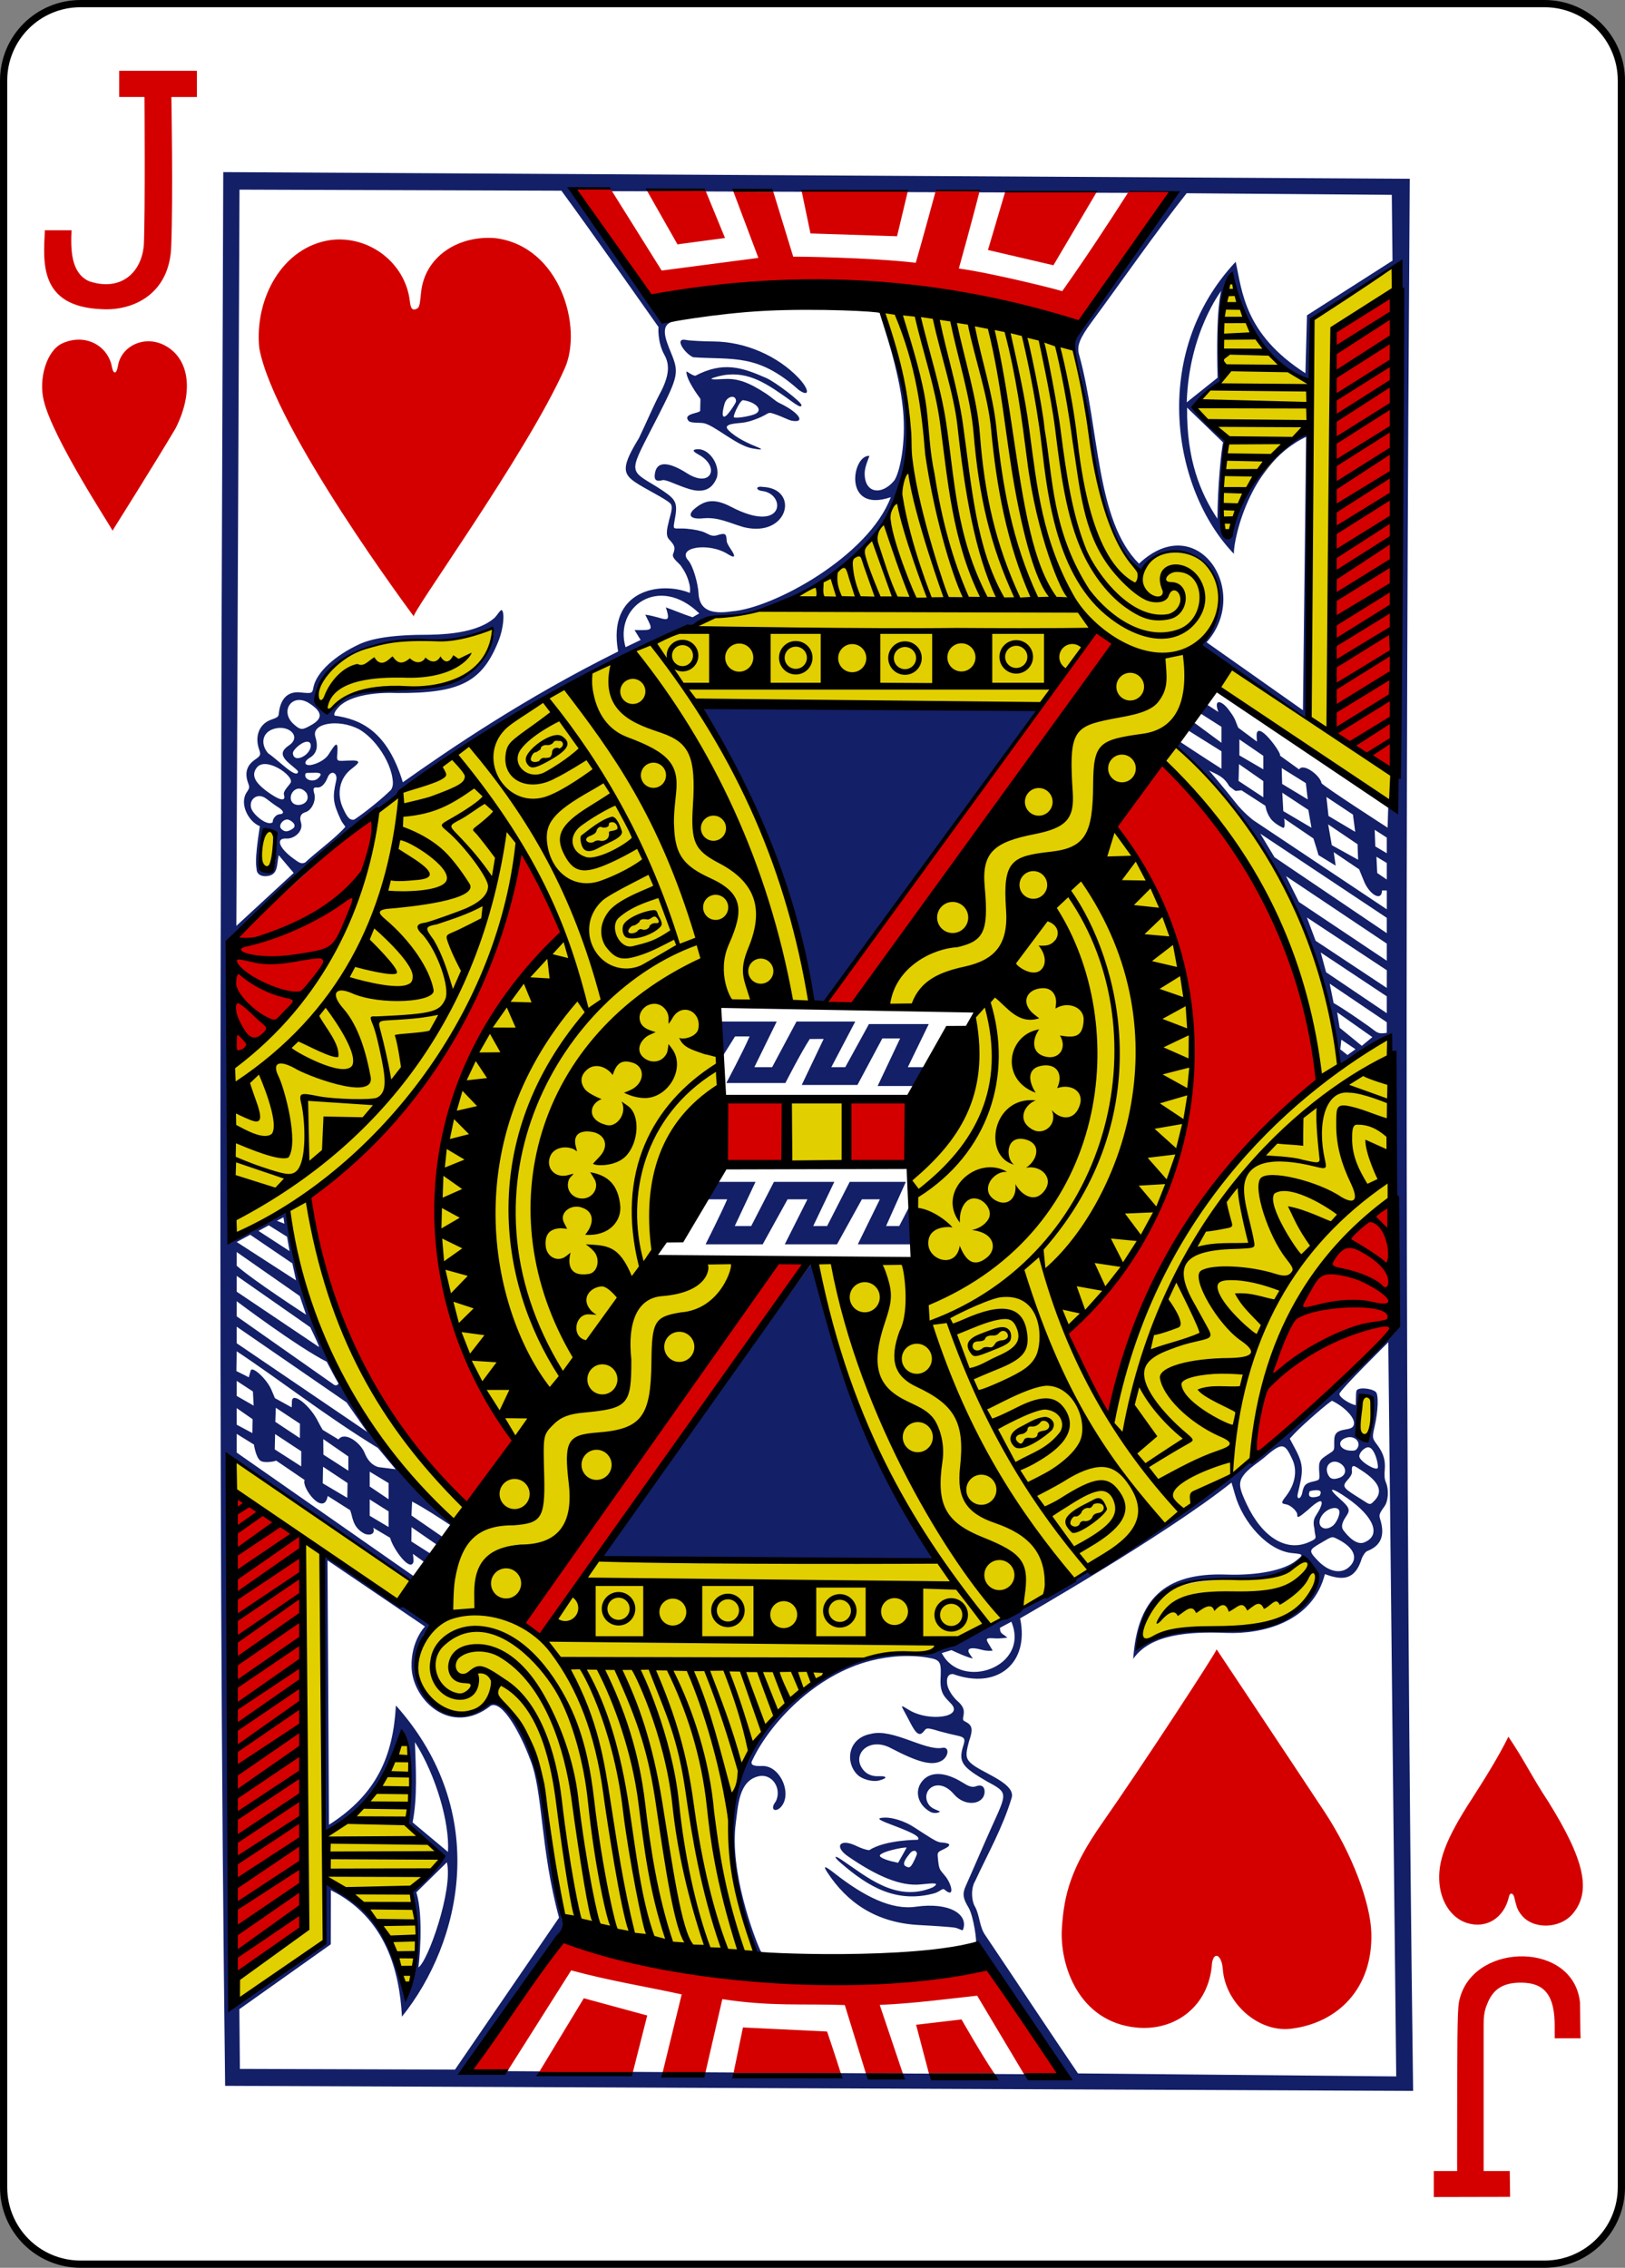 <?xml version="1.0" encoding="utf-8"?>
<!DOCTYPE svg PUBLIC "-//W3C//DTD SVG 1.1//EN" "http://www.w3.org/Graphics/SVG/1.1/DTD/svg11.dtd">
<svg version="1.1" id="Layer_1" xmlns="http://www.w3.org/2000/svg" xmlns:xlink="http://www.w3.org/1999/xlink" width="179.379" height="250.246"
viewBox="0 0 179.379 250.246" overflow="visible" enable-background="new 0 0 179.379 250.246" xml:space="preserve">
<rect x="0" y="0" width="179.379" height="250.246" fill="#808080" stroke="none"/>
<path fill="#FFFFFF" d="M8.903,0.398h161.574c4.711,0,8.504,3.793,8.504,8.504v232.441c0,4.711-3.793,8.504-8.504,8.504H8.903
c-4.711,0-8.504-3.793-8.504-8.504V8.902C0.399,4.191,4.192,0.398,8.903,0.398L8.903,0.398z M8.903,0.398"/>
<path fill="none" stroke="#000000" stroke-width="0.797" d="M8.903,0.398h161.574c4.711,0,8.504,3.793,8.504,8.504v232.441
c0,4.711-3.793,8.504-8.504,8.504H8.903c-4.711,0-8.504-3.793-8.504-8.504V8.902C0.399,4.191,4.192,0.398,8.903,0.398L8.903,0.398z
M8.903,0.398"/>
<path fill="#E2CF00" d="M154.066,29.379l-9.223,5.965l-0.129,7.012c-5.465-2.625-7.844-6.922-8.703-11.957
c-1.547,1.953-1.188,11.121-1.188,11.121l-2.871,3.219c0.883,1.453,2.133,2.773,3.379,4.094c0,0.004-1.137,9.906,0.328,11.039
c-0.711-3.164,8.906-14.023,8.906-12.77c0,0,0.09,16.352-0.301,32.145c-2.582-1.777-8.047-4.973-11.578-8.242
c4.543-6.109-0.02-13.516-6.918-8.484c-4.43-2.398-5.109-13.715-6.203-19.645c-0.211-1.191-1.332-4.633-1.332-4.633
s-14.5-4.078-20.766-3.75c2.973,8.227,4.961,18.887-1.984,25.531c-5.52,7.199-17.368,8.676-17.059,8.02
C67.27,73.145,54.379,78.832,41.852,89.457c-2.309,15.82-10.469,23.609-16.231,27.918c0.039,6.41-0.043,12.757,0.219,19.227
c-0.004,0.039,5.262-3.453,6.086-2.813c4.402,28.593,20.512,34.262,18.898,35.055c-0.257,0.129-5.277,5.288-5.277,5.288
L25.883,161.18c-0.672,19.77-0.281,39.93,0,59.73c3.473-1.961,9.856-6.657,9.856-6.657l0.093-6.722
c-0.027-0.641,8.942,5.601,8.965,13.039c0.699,0.473,2.231-10.703,0.836-11.91l3.676-3.797l-3.961-3.813
c0,0,1.008-6.327-1.047-9.972c-1.328,8.343-8.258,10.945-8.258,10.945s-0.133-30.504-0.312-30.531l12.355,7.824
c-0.918,0.19-3.273,4.565-0.816,8.109c1.496,2.156,6.871,2.016,7.285-0.469c7.598,7.082,4.672,15.546,7.996,25.598l21.57,3.952
c-8.89-16.487,0.754-35.276,18.211-33.937c3.27-1.36,6.23-3.328,6.23-3.328s-2.172-3.547-4.914-6.836l-37.355-0.617l17.414-32.652
l-11.453-0.367c0,0,9.309-19.742,7.297-21.332c-0.707-0.559-0.414-6.926-0.414-6.926l10.234,0.383
c0.403-4.559-4.949-21.922-12.5-33.277l41.989,0.379l-23.637,32.965l12.695,0.367l-7.578,15.563l1.215,12.137l-11.266,0.363
c1.946,16.828,14.446,34.555,18.84,40.03c7.262-1.722,20.824-12.101,29.242-18.554c1.09-11.293,4.98-20.907,15.145-28.074
l0.137-18.824c0,0-5.906,3.98-5.906,3.719c0.023-4.023-2.176-12.344-5.941-19.863c-4.082-8.148-10.441-15.402-12.5-15.578
c3.605-5.453,5.109-6.086,5.055-6.172l19.637,12.59L154.066,29.379z M55.102,68.973c0,0-3.821,1.453-7.137,1.406
c-3.859-0.027-10.43,0.777-12.894,5.664c-0.493,1.484,0.582,2.031,1.371,2.422c0.464,0.227,1.203-2.273,6.523-2.484
c2.844,0.777,8.492-0.855,9.895-2.207C55.305,71.418,55.102,68.973,55.102,68.973L55.102,68.973z M28.703,94.512
c0,0.785,0.879,2.07,1.321,0.738c0.382-0.953,0.461-2.496,0.031-3.445C28.86,91.133,28.719,93.742,28.703,94.512L28.703,94.512z
M93.098,121.441l-5.805,0.023l-0.035,6.816l5.914,0.281L93.098,121.441z M150.141,155.367c-0.129,0.679-0.754,3.722,0.664,3.195
C152.477,157.273,151.051,151.355,150.141,155.367L150.141,155.367z M144.672,172.477c-0.684-0.996-2.809,1.457-4.547,1.578
c-7.773,0.559-13.445-0.586-14.398,7.473c4.461-2.848,10.711-1.547,14.738-2.469C143.375,178.089,146.715,175.457,144.672,172.477
L144.672,172.477z M144.672,172.477"/>
<path fill="#131F67" d="M24.852,230.168c-0.867-70.961-0.449-141.008-0.207-211.176l130.973,0.734
c-0.469,70.031-0.559,140.273,0.371,211L24.852,230.168z M30.453,93.648c0.114-2.031-0.722-2.871-1.445-1.477
c-0.172,0.332-0.734,3.859,0.602,3.977C30.485,96.227,30.406,94.52,30.453,93.648L30.453,93.648z M28.332,96.027
c-0.008-0.477-0.301-0.688,0.352-4.859c-1.246-0.48-2.328-2.504-1.418-3.785c0.351-0.5,0.25-0.609,0.105-1.027
c-0.359-1.039-0.168-1.883,0.793-2.543c0.617-0.426,0.641-0.535,0.446-1.094c-0.508-1.434-0.032-2.832,1.339-3.309
c0.95-0.328,0.766-0.375,0.868-0.977c0.222-1.348,0.964-2.164,2.32-2.027c1.254,0.125,1.34,0.125,1.445-0.488
c0.301-1.699,2.36-3.555,5.051-4.816c1.336-0.625,3.551-1.07,7.793-1.059c2.43-0.043,5.457-0.367,7.16-1.859
c0.278-0.262,0.668-0.949,0.805-0.855c0.316,0.215,0.238,1.91-0.383,3.453c-1.809,4.496-4.258,5.734-11.176,5.691
c-2.066-0.098-5.105,0.184-6.395,1.496c-0.383,0.406-0.641,0.789-0.496,0.996c2.867,0.41,5.812,1.703,7.527,7.359
c5.199-3.684,13.484-9.332,23.766-14.434c-1.235-6.762,4.629-7.805,7.914-6.461c0,0,0.086-0.441-0.043-0.953
c-0.125-0.496-0.305-1.148-0.91-1.988c-0.157-0.305-1.079-0.887-0.895-1.348c0.297-0.75,0.164-0.957-0.465-1.652
c-0.41-0.449-0.137-1.414-0.039-1.801c0.129-0.723,0.606-1.758,0.184-2.148c-0.649-0.602-2.867-1.621-4.012-2.434
c-1.262-0.918-1.285-1.742,0.566-4.766c0.84-1.754,1.637-3.641,2.309-4.902c1.02-1.906,1.121-3.164,0.508-4.258
c-0.805-1.43-0.672-3.125-0.653-3.082c0,0-7.597-10.805-10.726-15.055l-35.535-0.117l-0.348,81.246l6.332-5.844l-1.66-1.965
c-0.234,1.141-0.023,2.258-1.43,2.324C28.852,96.703,28.41,96.5,28.332,96.027L28.332,96.027z M49.449,204.355
c0.204-3.215-1.335-8.474-3.648-12.117c0.098,2.765,0.297,6.152-0.258,8.855L49.449,204.355z M105.527,212.738
c-0.281-0.09-2.613-0.235-4.078-0.313c-4.859-0.257-8.012-2.586-10.117-5.808c-0.516-0.793-0.301-0.758,0.844,0.14
c3.227,2.521,6.246,4.028,8.895,3.649c3.758-0.535,5.785,0.84,5.262,2.445C106.242,213.132,106.211,212.957,105.527,212.738
L105.527,212.738z M92.805,205.57c-0.754-0.652-0.809-0.945,0.082-0.352c2.727,1.816,6.02,4.777,10.09,3.043
c0.844-0.539,0.066-0.469-1.348-0.32c-2.156,0.229-4.789-0.867-8.023-3.098c-1.582-1.094-0.883-2.012,0.895-1.16
c0.551,0.266,1.105,0.461,1.461,0.48c1.75-1.161,5.434-1.148,5.348-1.141c0.418-0.359-0.957-0.935-3.004-1.707
c-1.328-0.504-1.648-0.707-0.66-0.746c0.863-0.035,2.223,0.394,3.203,1.031c1.641,1.051,2.465,1.637,2.953,1.703
c0.801,0.063,1.621,0.18,0.242,0.816c-0.625,0.293-0.57,0.367-0.5,1.07c0.113,1.098,0.18,1.086,0.688,1.707
c0.855,0.94,1.227,2.695,0.008,1.598c-0.266-0.121-0.289,0.113-1.008,0.402C99.012,210.089,95.871,208.23,92.805,205.57
L92.805,205.57z M100.586,205.882c0.234-0.308,0.59-1.097,0.637-1.319c-0.082-0.513-0.535-0.353-0.766-0.063
c-0.395,0.484-0.945,1.191-0.492,1.434C100.18,206.05,100.387,206.145,100.586,205.882L100.586,205.882z M99.145,205.55l0.938-1.668
c-0.23-0.108-3.406,0.548-2.906,1C97.617,205.289,99.145,205.55,99.145,205.55L99.145,205.55z M102.719,199.945
c-1.445-0.774-1.867-2.442-0.785-3.547c0.906-0.93,2.449-0.853,4.289,0.281c0.648,0.402,1.047,0.602,1.492,0.441
c0.742-0.273,1.023,0.141,0.965,0.723c-0.137,1.281-2.133,1.598-3.391,0.133c-1.664-1.934-3.477-0.582-2.945,0.816
c0.273,0.71,0.797,0.82,1.398,1.089C103.742,200.02,103.141,200.171,102.719,199.945L102.719,199.945z M96.129,191.332
c2.395-0.648,5.957,1.887,7.887,1.543c0.84-0.18,0.723,1.027-0.148,1.46c-1.016,0.513-2.461,0.168-5.523-1.429
c-2.527-1.363-4.566,0.898-2.883,2.582c0.363,0.344,0.891,0.547,1.539,0.515c0.852-0.039,1.102,0.196,0.004,0.478
c-0.633,0.164-1.809-0.094-2.379-0.668C93.266,194.438,93.602,191.789,96.129,191.332L96.129,191.332z M45.43,183.93
c-0.07-2.848,1.449-4.43,1.488-4.441l-10.765-7.305l0.16,29.176c5.332-3.387,7.086-7.656,7.39-13.164
c10.532,11.797,7.246,26.156,0.668,34.336c-0.273-5.008-1.765-10.922-7.847-13.953l-0.012,5.972l-10.09,7.157l0.059,6.594
l23.746,0.074l11.484-16.766c-2.078-7.606-1.765-13.935-3.172-17.414c-1.054-2.86-3.058-6.555-4.351-5.985
C49.813,191.676,45.516,187.632,45.43,183.93L45.43,183.93z M54.489,187.296c3.73,2.688,4.726,7.075,5.492,10.978
c0.023,0.031,1.957,13.223,2.019,13.397c0.25,0.724,0.164,1.446-0.472,1.997c-3.446,4.723-10.18,14.855-10.18,14.855l65.992,0.387
c-3.52-5.121-6.27-10.184-9.617-14.395c0.141-0.227-0.258-3.102-0.816-4.031c-0.574-0.957-0.707-1.461-0.316-2.336
c0.965-2.16,1.953-4.5,2.848-6.48c1.707-3.793,1.902-3.824-0.43-5.055c-2.766-1.61-3.258-2.133-2.676-3.973
c0.211-0.668,0.238-0.934-0.621-1.109c-0.395-0.078-1.359-0.309-2.004-0.488c-1.867-0.59-1.328-0.223-2.008,0.258
c-0.52,0.258-0.969-0.727-1.578-1.891c-0.699-1.34-0.875-1.371,0.281-0.684c2.148,1.276,5.957,0.78,4.613-0.695
c-0.656-0.719-1.262-1.09-1.191-2.723c0.066-1.617,0.094-2.09-1.008-2.316c-2.199-0.449-4.586-0.262-6.637,0.25
c-6.227,1.554-11.223,6.957-13.117,10.972c-0.43,0.7,0.551,0.664,0.972,0.664c2.043-0.179,3.493,3.071,2.157,4.532
c-0.618,0.648-1.235,0.25-0.575-0.594c0.75-1.398-0.371-3.25-2.011-2.777c-2.071,0.589-2.129,3.266-2.387,5.129
c-0.703,5.371,2.023,12.546,2.691,14.012c0,0,0.145,0.219,0.098,0.219c-0.051,0-0.379,0.301-0.519,0.145
c-0.477-0.543-1.688-4.938-2.344-8.074c-1.27-8.68,0.976-16.66,8.199-21.191c6.395-4.617,9.617-3.621,13.25-3.836
c1.238-0.445,2.961-1.121,4.262-1.762c6.398-3.492,11.582-6.473,17.016-9.434c5.277-2.871,8.813-6.973,13.637-9.536
c0.219-0.116,0.445-0.386,0.672-0.496c6-5.214,11.93-10.332,15.508-13.897c0.434-0.438,0.793-1.027,0.793-1.027l-0.609-30.082
c0,0-0.602-0.5-0.598-0.98c0.004-1.043-0.383-0.844-2.527,0.668c-2.699,1.895-2.883,1.801-2.883,1.801
c-1.426-13.801-8.891-27.371-17.938-35.309l0.375-0.508c0,0,3.023,2,4.535,2.949v-1.926l-3.645-2.281c0,0-0.324-0.262,0.031-0.742
c0.195-0.266,0.695-0.07,0.695-0.07l2.918,2.152v-1.758l-2.359-1.504l0.754-0.953l1.266,0.82c-0.535-1.391,0.223-1.34,1-0.418
c0.324,0.422,0.742,0.961,0.918,1.477c0.066,0.195,0.27,0.672,0.27,0.672l2.07,1.539c0,0-0.082-0.75-0.008-0.977
c0.352-1.094,2.848,2.43,2.535,2.512l2.117,1.527c0.504-0.766,2.391,0.758,2.469,1.508c0.168,0.328,7.305,4.922,7.305,4.922
l0.078-2.539l0.77-1l0.348-58.594l-9.48,6.059l-0.102,7.094c-4.477-1.449-8.355-7.934-8.922-11.98
c-0.293-0.156-1.59,7.98-0.902,11.543c-1.184,0.879-3.18,2.941-3.164,2.949l3.59,3.93c0,0-0.715,6.016-0.547,9.004
c0.145,1.418,0.172,1.563,0.598,1.566c0.344,0,0.652-0.371,0.652-0.695c0.844-3.578,3.617-9.16,8.41-11.063
c0.316-0.012-0.027,31.922-0.027,31.922l-11.895-8.117c-0.594-0.508,0.777-0.477,1.613-3.18c2.145-6.938-5.379-9.246-8.211-5.395
c-0.473-0.004-2.461-2.457-2.758-3.48c-2.199-4.434-2.621-9.457-3.047-13.484c-0.258-1.836-0.93-4.84-1.488-6.648
c-0.297-0.965-0.328-1.66,0.316-2.563c2.945-3.977,5.797-8.16,8.281-12.238c2.266-2.977,1.82-3.125,1.82-3.125l-66.164-0.215
L73.52,35.012l1.07,0.418c-1.828,0.234-1.207,1.836-0.496,3.555c0.871,2.117,0.777,2.551-1.441,6.91
c-3.247,6.387-3.422,5.828-0.18,7.805c2,1.281,2.363,1.563,2.07,3.301c-0.293,1.742-0.375,1.203,1.278,1.344
c0.882,0.078,1.585,0.238,1.984,0.418c0.453,0.203,0.789,0.488,1.371,0.297c0.977-0.32,1-0.082,1.039,0.633
c0.02,0.309,0.481,0.938,0.625,1.172c0.375,0.617,0.199,0.723-0.492,0.285c-2.125-1.34-5.684-0.766-4.375,0.691
c0.539,0.598,1.082,2.594,1.129,3.586c0.082,1.777,1.234,2.406,3.656,2.039c4.648-0.348,15.133-6.117,17.574-12.602
c-5.371,1.832-4.266-4.758-2.352-4.551c0,0-0.516,1.168-0.531,1.836c-0.059,2.355,1.914,2.539,3.273,0.867
c0.594-0.875,1.313-4.133,0.957-7.809c-0.426-4.453-2.23-9.434-2.559-10.672c7.68,18.332,0.629,26.391-10.164,31.652
c-4.133,1.727-4.699,1.715-7.133,1.828c-1.668,0.133-3.171,0.961-4.769,1.488c-9.234,4.406-20.578,9.902-30.731,18.098
C37.043,93,31.258,97.848,25.508,104.078l-0.023,32.343c0,0,0,0.513,0.656,0.114c1.656-0.594,3.398-2.105,4.973-2.7
c0.488,0.004,0.578-0.366,0.746,0.954c0.535,2.516,0.82,5.16,1.593,7.605c3.071,9.762,7.75,16.578,14.551,23.676
c0.766,0.793,1.902,2.23,1.902,2.23c-0.003-0.005-0.058,0.086-0.066,0.081c-1.465-0.972-2.93-1.94-4.348-2.687l-0.074,1.539
l3.461,2.383c0.094,0.371-0.594,0.886-0.594,0.886l-2.859-1.976l-0.02,1.57l2.211,1.409c0.598,0.599-0.722,0.911-0.722,0.911
l-1.313-0.949c0,0,0.094,0.762,0.055,0.895c-0.34,1.156-2.234-1.399-2.578-2.672l-1.863-1.106c0.265,0.759-0.403,0.86-0.93,0.672
c-1.399-0.711-1.32-1.901-1.613-2.608l-2.477-1.57c-0.426,2.359-2.945-0.965-2.547-1.762l-3.18-2.164
c0.176,0.066-1.214,0.354-1.683,0.047c-0.539-0.352-0.731-1.793-0.731-1.793l-1.906-1.18v2.066l19.606,13.684l-0.286,0.535
L25.004,160.52l0.828,60.719l9.969-6.895c-0.191-2.273,0.227-4.301,0.039-6.891c5.125,3.188,6.848,5.355,9.106,12.05
c1.46-3.812,1.207-7.468,0.55-10.851c1.309-1.07,2.582-2.113,3.243-3.728c-1.235-1.698-2.438-2.172-3.735-3.745
c-0.101-1.918,1.02-7.634-0.488-9.516c0,0-2.754,8.296-8.684,10.793c-0.183-8.762,0.024-30.793,0.024-30.793
s6.097,4.207,9.207,5.918c1.461,0.781,2.476,1.27,2.496,1.824c0.012,0.281-0.574,0.645-0.832,1.039
c-0.16,0.246-0.836,2.617-0.574,4.473c0.121,1.367,0.761,2.23,1.378,2.883C49.489,189.878,53.071,188.898,54.489,187.296
L54.489,187.296z M66.293,171.789l23.5-32.68c2.793,12.074,7.449,23.004,13.594,33.022L66.293,171.789z M77.887,137.309
c0,0,1.637-3.246,2.387-4.965h-2.871l1.718-1.93h4.278l-2.289,4.875h1.816l2.508-4.875h6.664l-2.328,4.875h1.535l2.492-4.875h6.195
l-2.18,4.875h1.453l1.273-2.457l0.309,4.477h-6.156l2.434-4.965h-1.984l-2.746,4.965h-5.766l2.5-4.965h-2.191l-2.746,4.965H77.887z
M96.879,119.84l2.484-5.254h-1.965l-2.75,5.141H88.5l2.422-5.082l-1.531,0.004c-1.039,1.605-2.695,4.859-2.695,4.859h-6.52
c0,0,1.844-3.453,2.57-5.141h-1.605l-1.309,2.086c-0.461-0.777-0.16-2.848-0.234-3.727h6.141l-2.469,5.039h1.961l2.691-5.039h6.488
l-2.645,5.039h1.539l2.617-4.762h6.602l-2.313,4.762h2.035l-0.898,2.074H96.879z M90.805,110.684l-1.242,0.234
C87.969,97.309,80.438,83.43,77.25,77.699l37.48,0.527L90.805,110.684z M134.813,32.094c0,0-3.574,4.598-3.813,12.305l3.406-2.719
C134.188,33.859,134.813,32.094,134.813,32.094L134.813,32.094z M131.039,44.98c-0.059,5.734,1.445,9.395,3.348,12.258
c0.035-3.695,0.406-7.438,0.625-8.418L131.039,44.98z M38.25,154.746l-12.121-8.348v1.828l14.406,9.785L38.25,154.746z
M36.067,150.266c-3.246-1.634-9.938-6.677-9.938-6.677v1.668l10.649,7.481c0.211,0.207,0.492,0.156,0.589-0.074
C36.949,151.957,36.446,150.992,36.067,150.266L36.067,150.266z M33.09,143.016l-6.961-4.855v1.511
c1.785,1.599,7.66,5.403,7.66,5.403L33.09,143.016z M26.129,137.055l6.551,4.234l-0.406-1.875l-4.653-3.161L26.129,137.055z
M143.828,78.371l0.352-30.168c-6.824,3.227-8.18,12.641-7.953,12.93c-6.793-7-9.352-22.094,0.176-32.246
c0.719,3.258,0.957,7.98,7.699,12.297l0.172-6.391l9.441-6.031l-0.078-7.262l-22.648-0.176c-3.516,4.449-7.027,9.516-10.504,14.238
c-1.305,1.773-1.629,2.605-1.379,3.531c2.285,8.211,1.828,18.324,6.625,23.105c6.434-6.051,12.461,3.059,7.461,8.676L143.828,78.371
z M45.957,208.816c0.871,2.746,0.274,8.289,0.215,8.289c1.039-0.566,3.867-8.59,3.16-11.605 M82.114,58.176
c-1.602-0.457-2.809-1.145-4.5-0.98c-1.333,0.137-1.786-0.305-0.973-1.031c1.062-0.898,2.094-1.27,4.062-0.238
c5.922,3.098,6.106-1.426,3.438-1.746c-0.758-0.094-0.723-0.574,0.031-0.453C88.313,53.891,87.051,59.375,82.114,58.176
L82.114,58.176z M75.192,53.656c-0.786-0.285-1.731-0.762-2.078-0.668c-0.879,0.234-0.911-0.25-0.805-0.82
c0.25-1.383,1.664-1.133,3.531,0.059c2.676,1.699,3.699-0.746,1.266-2.07c-0.817-0.441-0.567-0.566-0.086-0.586
c1.265-0.051,2.461,1.676,2.125,3.086C78.293,54.922,76.223,54.035,75.192,53.656L75.192,53.656z M83.028,49.477
c-1.731-0.301-4.239-2.629-5.403-2.789c-0.652-0.074-1.422,0.008-1.629-0.258c-0.64-0.801,1.172-0.801,1.293-1.094
c0.004-0.68,0.047-1.102,0.02-1.336c-0.32-0.43-1.578-2.164-1.535-3c0.031-0.055,0.66,0.461,0.984,0.465
c3.094-1.629,5.203-0.906,7.813,0.242c1.078,0.477,3.859,2.633,3.894,2.977c0.059,0.578-1.18-0.508-2.148-1.156
c-2.383-1.66-4.532-2.836-7.528-1.855c-0.465,0.16-0.383,0.246,1.149,0.152c1.5-0.09,2.73,0.371,4.645,1.621
c0.477,0.309,1.051,0.84,1.395,1c2.406,1.148,2.933,2.277,1.398,1.973c-0.328-0.066-0.965-0.406-1.59-0.629
c-1.101-0.387-0.711-0.27-1.769,0.223c-0.371,0.172-1.27,0.539-2.004,0.625c-0.563,0.094-2.391,0.078-1.582,0.852
c0.855,0.859,2.281,1.492,3.258,1.883C84.391,49.688,83.852,49.617,83.028,49.477L83.028,49.477z M83.235,45.734
c1.129-0.418,0.246-1.363-1.192-1.574c-0.332-0.047-1.035,1.508-1.051,1.836C80.981,46.238,82.617,45.965,83.235,45.734
L83.235,45.734z M80.121,45.902c0.258-0.164,1.125-1.418,1.125-1.617c0.004-0.805-1.023-0.578-1.261,0.258
C79.696,45.563,79.668,46.188,80.121,45.902L80.121,45.902z M76.516,39.422c-0.93-0.41-2.188-2.207-0.746-1.902
c0.308,0.07,1.929,0.156,2.972,0.16c3.559,0.016,7.102,1.625,9.356,3.969c1.254,1.305,1.336,2.27,0.062,1.371
C83.653,38.973,80.883,39.727,76.516,39.422L76.516,39.422z M111.641,178.953l-1.258,0.672c0.004,0.695,0.254,0.585,0.813,1.082
c0,0-0.773,0.125-1.34,0.086c-0.918-0.059-1.129-0.043-0.723,0.602c0.188,0.301,0.445,0.742,0.445,0.742s-0.5,0.109-1.25-0.098
c-1.137-0.313-1.719-0.157-1.289,0.477c0.117,0.176,0.348,0.504,0.348,0.504c-0.832-0.191-2.355-0.931-2.355-0.931l-1.074,0.325
C106.102,186.605,113.73,183.96,111.641,178.953L111.641,178.953z M148.855,172.977c1.18-0.992,0.605-2.203-1.117-3.095
c-0.715-0.37-0.645-0.375-1.809,0.31c-1.434,0.84-1.535,0.883-0.512,1.965C146.648,173.464,147.988,173.703,148.855,172.977
L148.855,172.977z M144.477,170.176c1.086-0.48,0.684-0.398,0.609-1.531c-0.316-1.31,0.422-1.398,0.789-2.617
c0.152-0.668-0.414-0.422-1.508,0.598c-0.906,0.762-1.172,0.945-1.172,0.574c0.102-0.305-0.621-1.098-1.266-1.207
c-0.551-0.09-0.496-0.215,0.039-0.907c0.926-1.203,1.309-2.718,0.688-4.054c-0.789-1.684-1.047-1.934-2.789-0.461
c-0.891,0.82-2.148,1.453-2.758,2.465c-0.438,0.746-0.184,1.468,0.504,2.938C139.332,169.637,141.988,171.281,144.477,170.176
L144.477,170.176z M150.574,170.21c1.91-0.75,1.141-2.815-1.848-4.894c-1.805-1.258-2.313-1.242-0.785,0.117
c0.98,0.866,1.133,1.176,0.715,1.801c-0.352,0.522-0.719,1.137-0.371,1.613C148.832,169.598,149.766,170.523,150.574,170.21
L150.574,170.21z M42.895,166.777l-2.086-1.317v1.802l2.086,1.241V166.777z M147.078,168.402c0.414-0.289,0.77-1.106,0.773-1.469
c0.094-0.836-1.27-0.638-1.922,0.289C145.195,168.266,146.063,169.117,147.078,168.402L147.078,168.402z M151.746,165.57
c0.949-0.996,0.488-2.059-1.461-3.32c-0.754-0.493-1.137-0.816-1.047,0.164c0.031,0.296-0.297,0.691-0.508,0.925
c-0.676,0.759-0.375,0.896,1.551,2.114C151.262,166.078,151.211,166.128,151.746,165.57L151.746,165.57z M42.895,163.656
l-2.086-1.262v1.637l2.086,1.406V163.656z M38.336,165.285l0.028-1.637l-2.704-1.797l-0.035,1.828L38.336,165.285z M144.547,164.625
c-0.348,0.938,1.051,0.512,1.133,0.414c0.242-0.473,0.027-0.516-0.09-0.566C145.344,164.367,144.391,164.531,144.547,164.625
L144.547,164.625z M145.156,163.438c0.48-0.152,0.539-0.094,0.473-0.957c-0.102-1.31,0.094-1.41,0.961-1.988
c0.695-0.457,0.699-0.387,0.688-1.191c-0.012-0.966,0.055-1.383,1.324-1.578c0.523-0.082,0.82-0.207,0.863-0.621
c0.074-0.688-1.039-1.855-2.418-2.527c-0.203,0-3.289,2.683-4.148,3.609l-0.527,0.566l0.629,1.18c0.98,1.84,0.82,2.516,0.242,4.957
c-0.117,0.652,0.387,0.559,0.52-0.23C143.934,163.926,144.035,163.656,145.156,163.438L145.156,163.438z M149.859,156.934
c-0.238,1.48,0.531,2.391,1.254,1.655c0.395-0.401,0.727-3.671,0.453-4.19C150.078,152.805,149.918,156.574,149.859,156.934
L149.859,156.934z M125.891,181.464c5.531-3.237,12.641-0.589,16.648-3.25c1.867-2.058,3.645-3.718,2.586-5.14
c-0.824-1.105-1.098-1.25-1.887-0.551c-1.434,1.276-2.797,1.602-6.637,1.656C129.938,173.934,126.031,176.168,125.891,181.464
L125.891,181.464z M135.344,173.75c3.523,0.125,6.387-0.488,7.699-1.508c0.813-0.637,0.934-0.746-0.34-0.852
c-2.738-0.22-5.508-3.391-6.375-6.47c-0.176-0.632-0.387-1.319-0.387-1.319c-7.289,5.816-23.336,14.983-23.336,14.983
c1.063,4.954-2.523,7.907-7.383,6.149c-0.848-0.078-0.738,1.012-0.578,1.457c0.266,0.733,0.852,1.348,0.969,1.445
c0.723,0.62,0.855,1.031,0.75,1.625c-0.109,0.586-0.098,0.566,0.313,0.784c0.73,0.392,0.691,0.95,0.293,2.099
c-0.43,1.617-0.457,2.023,0.703,2.793c1.496,0.961,4.43,2.012,4,3.457c-0.984,3.273-2.598,6.094-4.016,9.155
c-0.523,0.853-0.414,2.25,0.004,2.907c0.512,1,0.453,2.199,1.121,3.117c3.684,5.472,6.859,10.285,10.215,15.226l35.129,0.332
l-0.875-81.015c0,0-5.414,5.332-5.398,5.707c0.02,0.449,1.273,1.152,1.809,1.242c0.023-0.242,0-1.203,0.066-1.539
c0.051-0.488,1.613-0.363,2.133,0.062c0.359,0.298,0.25,2.235-0.117,3.813c-0.301,1.293-0.258,1.308,0.297,2.055
c0.672,0.91,0.906,1.68,0.82,2.707c-0.051,0.566-0.047,1.007,0.113,1.382c0.375,0.875,0.266,2.11-0.148,2.685
c-0.598,0.832-0.609,0.957-0.477,1.401c0.488,1.544,0.305,2.856-1.414,3.524c-0.219,0.086-0.461,0.465-0.602,0.793
c-0.75,2.469-2.156,2.465-4.078,1.754c-1.363,5.313-6.902,6.645-10.895,6.488c-4.156-0.164-8.387,0.147-10.266,2.867
C125.531,176.617,128.414,173.512,135.344,173.75L135.344,173.75z M147.891,163.055c0.707-0.262,0.793-1,0.199-1.473
c-0.91-0.727-1.957,0.012-1.527,1.063C146.801,163.234,147.203,163.313,147.891,163.055L147.891,163.055z M38.453,160.719
l-2.769-1.919l0.015,1.716l2.758,1.773L38.453,160.719z M43.676,162.128l-1.961-2.351c-5.773-3.531-10.781-7.481-15.586-10.664
l-0.035,2.18l1.375,0.691c0,0,0.113-0.478,0.207-0.754c0.18-0.521,1.766,0.94,2.273,2.108c0.125,0.293,0.399,0.946,0.399,0.946
l1.851,1.02c0,0,0.028-0.523,0.028-0.668c0.008-1.117,1.988,0.418,2.89,2.238c0.219,0.441,0.504,0.91,0.504,0.91l1.743,1.059
c0.687-0.938,2.437,0.348,2.886,1.488c0.567,1.445,1.571,1.57,1.61,1.574L43.676,162.128z M33.25,161.813l0.004-1.668l-2.887-1.898
l-0.039,1.691L33.25,161.813z M152.094,161.949c0.074-0.438-0.359-2.145-1.008-2.239c-0.402-0.058-1.039,0.556-1.039,0.985
C150.043,161.25,152.012,162.421,152.094,161.949L152.094,161.949z M149.742,159.925c0.633-0.69-0.164-1.586-1.129-1.276
c-1.145,0.371-0.746,1.41,0.535,1.43C149.434,160.082,149.605,160.074,149.742,159.925L149.742,159.925z M33.102,158.695l0.008-1.59
l-2.664-1.762l-0.055,1.555L33.102,158.695z M27.856,158.137l0.027-1.531l-1.754-1.224v1.832L27.856,158.137z M27.918,153.546
l-1.789-1.168v1.661l1.871,1.07L27.918,153.546z M35.188,148.5c-0.184-0.493-0.942-2.043-0.942-2.043l-8.117-5.668v1.746
l9.082,6.105L35.188,148.5z M31.391,135.035l-0.098-0.707l-0.722,0.382L31.391,135.035z M29.668,135.214l-1.133,0.614l3.43,2.23
l-0.277-1.586L29.668,135.214z M148.746,116.422l0.883-0.641l-1.563-1.055l-0.113,1.07L148.746,116.422z M150.328,115.406
l1.16-0.961l-3.883-2.738l0.273,1.703L150.328,115.406z M153.082,113.973v-1.172l-6.301-4.254l0.434,2.137
c1.113,0.641,2.469,1.582,3.891,2.578C152.004,113.895,152.008,114.141,153.082,113.973L153.082,113.973z M153.082,111.805v-1.859
l-7.289-4.84l0.59,2.18L153.082,111.805z M153.082,109.016l0.004-1.949l-8.824-5.828l0.965,2.574L153.082,109.016z M153.082,104.125
l-11.125-7.445l1.426,2.852l9.699,6.484V104.125z M153.082,101.281l-13.961-9.289l1.566,2.602l12.395,8.379V101.281z
M153.082,98.262l-0.523-0.004c-0.039,1.332-1.48,0.367-2.023-1.098c-0.41-0.98-0.5-1.227-0.5-1.227l-2.813-1.902
c0.059,0.387,0.219,1.492,0.219,1.492l-1.891-1.156c0,0-0.547-1.832-0.566-1.844l-3.234-2.199c0.066,0.375,0.121,0.992-0.09,1.035
c0,0-0.984-0.422-1.434-1.074c-0.469-0.684-0.539-1.367-0.539-1.367l-2.641-1.707l-0.656,0.07c0,0-0.355-0.242-0.691-0.512
c-0.625-1.121-1.359-1.289-2.234-1.746c0,0,1.859,2.168,2.852,3.449c0.91,1.184,2.016,2.027,2.016,2.027l14.75,9.844V98.262z
M153.082,95.227l-1.141-0.688l0.086,1.797l1.055,0.719V95.227z M38.098,91.27c0.07-0.113-0.223-0.242-0.543-0.945
c-0.793-1.746-0.871-2.355-0.445-4.188c0.203-0.875-0.594-1.25-0.957-0.316c-0.286,0.723-0.727,1.133-1.149,1.078
c-0.398-0.047-0.484,0.121-0.312,0.672c0.211,0.762-0.246,1.754-0.887,2.023c-0.645,0.168-0.762,0.574-0.582,1.168
c0.301,0.984-0.762,1.816-1.594,1.77c-1.289-0.074-0.785,1.098,0.77,2.215c0.574,0.414,0.832,0.637,1.285,0.43
C34.86,94.066,37.043,92.477,38.098,91.27L38.098,91.27z M149.918,94.871l-0.063-1.711l-3.242-2.191l0.398,2.293L149.918,94.871z
M153.082,94.152v-1.727l-1.332-0.855l0.066,1.832L153.082,94.152z M31.071,91.48c0.312,0.313,0.621,0.344,1.113,0.047
c0.57-0.297,0.351-0.746-0.242-1.039C31.383,90.195,30.606,91.086,31.071,91.48L31.071,91.48z M30.106,90.723
c-0.047-0.359,0.394-0.848,0.699-0.863c0.664-0.043,0.547-0.398-0.215-0.859c-0.355-0.215-0.988-0.719-1.219-0.887
c-1.14-0.828-2.242,0.449-1.394,1.527C28.684,90.543,29.731,91.078,30.106,90.723L30.106,90.723z M149.598,91.793l-0.25-1.906
l-2.93-1.945l0.23,2.098L149.598,91.793z M43.172,87.148c0.16-0.266,0.211-0.52,0.195-0.84c-0.062-1.199-0.679-2.609-1.546-3.785
c-0.645-0.879-1.43-1.629-2.223-2.07c-2.238-1.152-5.227-0.656-4.793,0.828c0.312,1,0.238,1.84-0.621,2.344
c-0.586,0.344-0.66,0.805-0.039,0.805c0.445,0,1.636-0.41,2.136-1.191c0.7-1.102,1.098-1.742,0.942,0.055
c-0.067,0.754,0.027,0.695,1.195,0.637c1.582-0.082,1.289,0.215,0.363,0.93c-1.343,1.035-1.613,2.793-0.933,4.285
c0.422,0.926,0.711,1.418,1.262,1.293C40.293,89.66,42.227,88.094,43.172,87.148L43.172,87.148z M144.426,89.371l-2.879-1.898
l0.113,2.031l3.109,1.836L144.426,89.371z M33.84,87.516c-1.055-1.332-2.297,0.367-1.492,1.113
C32.926,89.141,34.395,88.617,33.84,87.516L33.84,87.516z M31.344,87.699c-0.133-0.414,0.633-1.082,0.75-1.348
c0.352-0.77-2.777-2.918-3.75-1.645c-0.668,0.875-0.203,1.754,1.602,2.953C31.039,88.387,31.559,88.387,31.344,87.699L31.344,87.699
z M144.148,86.414l-2.664-1.66l0.047,1.754l2.828,1.707L144.148,86.414z M139.453,87.98v-1.789l-2.684-1.871l-0.047,1.855
L139.453,87.98z M35.129,85.867c0.488-0.48,0.324-0.637-0.617-0.59c-0.594,0.031-0.777-0.066-0.816,0.203
C33.606,86.086,34.629,86.363,35.129,85.867L35.129,85.867z M32.899,85.191c0.047-0.125-0.289-0.371-0.84-0.832
c-1.047-0.879-1.164-1.426-0.156-2.109c1.437-0.977-0.071-2.367-1.739-1.801c-1.347,0.457-1.351,1.813-0.55,2.688
C30.711,83.867,32.699,85.977,32.899,85.191L32.899,85.191z M139.453,83.402l-2.641-1.809v1.762l2.641,1.539V83.402z M33.395,83.516
c1.176-0.598,1.238-2.102,0.063-1.551c-0.488,0.227-1.121,0.844-1.125,1.121C32.328,83.629,32.793,83.824,33.395,83.516
L33.395,83.516z M34.258,80.066c1.523-0.816,1.289-1.578-0.227-2.527c-1.855-1.063-3.152,0.973-1.625,2.359
C33.203,80.625,33.391,80.535,34.258,80.066L34.258,80.066z M36.297,78.543c1.402-2.262,4.805-2.344,6.57-2.422
c7.793-0.348,9.051-0.98,11.082-4.477c0.836-1.984,0.758-2.555-0.449-1.961c-1.867,0.762-2.867,0.906-6.492,0.949
c-2.746,0.031-3.477,0.063-4.293,0.254c-4.187,0.992-7.051,2.895-7.723,5.254c-0.41,1.441-0.406,1.293,0.372,2.027
C36.02,78.785,36.293,78.914,36.297,78.543L36.297,78.543z M70.047,69.527c2.172,0.02,2.074,0.086,1.18-1.699
c2.117,0.289,2.969,1.301,2.273-0.805c1.121,0.402,1.793,0.711,2.953,1.09l0.735-0.426c-4.477-4.355-9.442-0.664-8.133,3.73
l1.664-0.797L70.047,69.527z M70.047,69.527"/>
<path fill="#D40000" d="M158.27,242.438v-2.871h2.586c0,0-0.023,1.004,0-9.316c0.02-8.997,0.09-9.066,0.348-9.938
c1.805-6.023,12.52-6.02,13.207,0.668c0.035,3.254,0.051,3.938,0.074,3.94h-2.867c0,0-0.004-0.815,0-1.284
c0.016-3.352-1.023-4.832-3.676-4.855c-2.016-0.016-3.141,0.711-3.777,2.363c-0.355,0.801-0.391,1.551-0.391,2.285
c0.004,3.711,0.004,16.141,0,16.137h2.883l0.039,2.852L158.27,242.438z M80.969,228.77l1.043-5.043l9.289,0.449
c0,0,1.07,3.168,1.508,4.594H80.969z M59.516,228.645l4.93-8.142l7,1.903l-1.614,6.363L59.516,228.645z M73.129,228.77l2.121-8.691
c-4.004-0.883-7.781-1.461-12.199-2.652l-7.18,11.344l-4.312-0.125c3.719-4.953,10.512-14.961,10.512-14.961
c15.578,5.359,31.285,6.266,47.097,3.434c0,0,5.824,7.688,7.914,11.852l-4.109-0.199l-5.105-8.551
c-3.555,0.387-7.051,0.859-10.758,1.016l2.539,7.535h-4.074l-2.32-7.517c-4.449-0.171-8.187,0.177-13.519-0.655l-1.879,8.168
L73.129,228.77z M102.531,228.77l-1.406-5.34l5.016-0.586c0,0,2.324,4.074,3.598,5.926H102.531z M117.219,212.757
c0.242-3.722,0.984-6.64,4.441-11.573c4.414-6.309,12.441-18.599,12.641-19.177c0,0,8.23,12.353,11.914,17.931
c3.141,4.781,5.055,10.112,5.16,13.313c0.199,6.141-3.668,9.98-8.859,10.617c-3.559,0.438-7.258-2.789-7.535-6.582
c-0.117-1.555-0.965-2.028-1.191-0.664c-0.297,4.734-4.043,7.535-8.34,7.117C119.066,223.113,116.949,216.832,117.219,212.757
L117.219,212.757z M161.922,212.195c-1.637-0.521-2.813-2.199-3.02-4.313c-0.234-2.413,0.637-4.882,3.586-9.397
c1.398-2.195,2.867-4.508,4.02-6.84c1.734,2.547,2.637,4.504,4.387,7.137c4.016,6.438,4.785,9.906,2.738,12.371
c-1.445,1.742-4.488,1.789-5.742,0.09c-0.379-0.512-0.469-0.746-0.734-1.871c-0.121-0.5-0.48-0.566-0.582-0.105
C166.051,211.641,164.078,212.882,161.922,212.195L161.922,212.195z M57.535,179.121c6.235-9.48,28.258-40.039,28.258-40.039
L89,139.387c0,0-19.535,27.254-29.035,41.094L57.535,179.121z M25.969,167.574c-0.344-0.348-0.344-2.446,0.266-2.442
c0.757,0.005,8.117,4.5,7.074,5.328c-0.211,0.168,0.461,42.396,0.461,42.396l-8.16,5.848
C25.61,218.703,26.039,167.645,25.969,167.574L25.969,167.574z M57.614,93.938l4.648,9.098c-19.75,18.715-15.875,40.675-5.293,56.34
c0,0-1.344,3.43-4.324,7.148c-14.266-9.57-18.59-34.164-18.59-34.164C49.832,118.285,51.961,113.805,57.614,93.938L57.614,93.938z
M138.508,160.832c0.902-13.309,7.43-21.914,15.414-29.305l0.188,15.129C149.137,151.426,144.059,156.175,138.508,160.832
L138.508,160.832z M117.707,147.051c6.531-5.055,13.059-18.16,13.871-26.801c0.629-11.531-1.766-20.141-8.586-29.137l5.156-7.203
c7.313,7.824,14.48,16.023,17.531,35.078c0,0-0.387,0.227-1.258,0.91c-19.012,16.733-21.953,36.395-21.953,36.395L117.707,147.051z
M93.945,128.305l-0.109-6.652l6.469-0.031l-0.184,6.589L93.945,128.305z M80.192,128.203l-0.348-6.883l6.852,0.402l-0.301,6.616
L80.192,128.203z M91.277,110.531c0,0,21.434-29.957,29.848-40.789l1.789,1.313l-28.516,39.699L91.277,110.531z M41.184,89.598
c-0.02,11.844-7.61,21.227-15.363,27.348l0.105-13.48L41.184,89.598z M45.703,68.051c0,0-15.433-20.648-17.082-29.633
c-0.55-5.465,2.555-11.203,7.922-11.938c4.168-0.508,8.192,2.484,8.696,6.746c0.093,0.836,0.285,1.063,0.722,0.867
c0.32-0.145,0.371-0.313,0.512-1.762c0.398-4.117,4.242-6.398,8.23-6.051c7.145,0.918,9.641,9.844,7.645,14.352
C58.129,50.145,44.832,68.398,45.703,68.051L45.703,68.051z M4.832,44.207c-0.597-2.418,0.317-5.535,2.051-6.32
c2.578-1.164,5.055,0.305,5.469,2.598c0.156,0.859,0.519,0.805,0.664-0.09c0.351-2.203,2.906-3.445,5.129-2.301
c2.75,1.414,3.297,5.078,1.246,9.156c-2.297,3.879-6.973,11.309-6.973,11.309C12.274,58.133,5.867,48.488,4.832,44.207L4.832,44.207
z M153.84,32.457l0.043,52.559l-7.246-4.363l0.617-44.074L153.84,32.457z M119.301,35.57c-16.355-4.254-31.258-5.527-46.926-2.168
c-2.039-2.438-8.902-12.578-8.902-12.578l3.976,0.102l5.59,8.93l10.676-1.398l-2.746-7.289l4.402,0.016l2.192,7.152
c-0.024-0.055,8.687,0.086,13.527,0.66c0.77-2.656,2.203-7.938,2.203-7.938l4.848-0.004c-0.621,2.539-2.297,8.574-2.297,8.574
c3.973,0.555,11.34,2.426,11.406,2.508c2.586-3.652,4.988-7.309,7.324-10.961l4.727-0.023
C127.91,23.512,119.563,35.688,119.301,35.57L119.301,35.57z M4.953,25.41h2.942c-0.098,2.145-0.067,4.695,1.91,5.613
c3.512,1.199,5.84-0.93,6.074-4.012c0.16-3.531,0.07-16.309,0.07-16.309h-2.793V7.813h8.579v2.891h-2.817
c0,0,0.199,10.945-0.015,16.402c-0.137,5.387-4.25,7.207-7.649,7.012C4.211,33.855,4.801,28.82,4.953,25.41L4.953,25.41z
M116.285,29.27l-7.227-1.684l1.887-6.371l10.102-0.004L116.285,29.27z M74.785,26.965l-3.359-5.91h6.465l2.14,5.207L74.785,26.965z
M89.465,25.762l-0.98-4.707h11.738l-1.199,5.016L89.465,25.762z M89.465,25.762"/>
<path d="M62.617,20.66l10.442,15.07c0.051-0.051,5.851-1.156,11.558-1.438c5.668-0.277,12.43,0.078,12.489,0.25
c0,0,1.785,5.387,2.391,8.031c0.797,3.535,0.715,7.605-0.129,10.305c-1.234,3.953-1.887,5.141-4.648,7.859
c-2.043,1.984-4.938,4.141-7.918,5.293c-4.133,1.727-4.555,1.719-6.992,1.832c-1.61,0.074-1.774,0.137-2.653,0.594
c-0.273,0.094-0.449,0.379-0.691,0.461c-0.203,0.066-0.59-0.012-0.59-0.012c-13.433,5.887-23.945,12.453-31.89,18.313
c-0.09,0.07-0.153,0.375-0.239,0.445c-0.652,0.531-1.25,0.938-1.882,1.422c-0.09,0.066-0.286-0.055-0.372,0.016
c-9.343,7.199-14.636,13.035-16.586,14.719l0.192,33.523c0,0,4.258-2.188,6.437-3.52c1.532,12.98,8.008,25.59,18.227,34.344
l-4.434,6.113l-20.433-14.067l0.285,61.849l10.863-7.543v-6.523c3.238,2.179,6.399,3.027,8.696,12.957
c1.839-3.489,1.679-8.68,0.855-12.152c0.012,0,2.758-2.266,3.598-4.008l-4.036-3.579c0,0,1.043-8.671-0.859-10.418
c-1.504,3.935-2.707,8.106-8.336,11.146l-0.07-30.129c2.805,1.776,5.461,3.776,8.234,5.602l0.379-0.079l2.871,1.966
c0,0-0.304,0.617-0.582,1.038c-3.488,5.286,2.321,11.771,7.047,7.868c1.852-1.527,5.324,4.824,5.977,10.938
c0.668,3.944,1.027,8.848,2.097,12.276c0.332,1,0.203,1.56-0.504,2.168c-3.621,5.095-10.898,15.36-10.898,15.36h5.246l0.391-0.602
H52.27c3.328-4.43,6.508-9.595,9.961-13.918c12.871,4.844,33.953,5.965,46.687,3.027c2.629,3.688,5.188,7.55,7.715,11.309h-3.66
l0.504,0.789h4.953l-10.434-15.359c-7.195,2.137-24.727,1.305-24.41,1.129c0,0-0.047-0.121-0.652-1.864
c-3.012-9.718-3.289-18.343,4.262-25.315c4.011-3.566,8.492-5.918,13.496-5.474c2.234-0.043,2.277-0.164,3.211-0.586
c0.512-0.229,1.578-0.472,1.578-0.472l5.07-2.809l0.668-0.134l1.457-0.769l0.301-0.359l2.355-1.195l0.266,0.023l3.184-1.832
l0.043-0.262l1.254-0.771l0.297,0.313c0.348,0.031,12.484-7.934,17.547-12.371l0.313,0.113c5.91-4.781,13.949-12.32,16.332-15.185
l-0.129-14.351l-0.203-0.172l-0.082-15.891h-0.461l-0.02-1.957c-2.613,0.965-5.488,3.395-5.68,3.293
c-1.664-13.453-7.859-25.844-17.98-34.941l4.309-5.949l20.012,13.461l0.055-3.934h0.25c0.242-15.082,0.379-54.176,0.379-54.176
l-0.199-0.02l-0.004-3.121l-10.227,6.531l-0.145,6.598c-4.535-1.48-7.406-6.93-8.359-11.785c-1.32,0.531-1.934,5.645-1.445,12.117
c-1.402,0.836-2.301,1.754-3.16,2.859c1.113,1.398,2.344,2.547,3.703,3.719c-0.285,0.609-0.883,9.25-0.289,10.324
c0.273,0.789,1.219,0.676,1.223-0.152c1.379-6.742,7.77-11.164,8.129-10.754l-0.156,31.07l-11.355-7.961
c2.387-2.691,2.887-7.23-0.117-9.453c-3.012-2.227-5.957-0.34-6.656,1.078c-3.688-2.402-4.926-11.305-5.465-14.789
c-0.133-1.695-0.57-4-1.07-6.074c-0.313-1.305-0.688-2.547-0.738-3.715c-0.02-0.547,0.047-0.785,0.543-1.473l11.039-15.664
l-5.633-0.02l-0.055,0.098l4.434,0.012l-9.957,14.137c-14.98-4.703-30.512-5.844-47.129-2.855l-8.207-11.547l3.734-0.016
l-0.148-0.246H62.617z M71.281,20.793l0.157,0.281l6.453-0.02l-0.098-0.238C77.793,20.816,71.293,20.793,71.281,20.793
L71.281,20.793z M80.844,20.828l0.125,0.34l4.398,0.016l-0.128-0.332L80.844,20.828z M103.32,20.945l-0.039,0.156l4.844,0.008
l0.043-0.156L103.32,20.945z M88.457,20.949l0.047,0.199h11.699l0.043-0.188L88.457,20.949z M110.988,21.055l-0.047,0.164
l10.102-0.008l0.086-0.156H110.988z M153.605,29.672l0.031,2.125l-6.781,4.313c-0.172,9.094-0.434,44.07-0.434,44.07l-1.625-1.066
l0.32-43.797C145.117,35.316,151.117,31.457,153.605,29.672L153.605,29.672z M135.805,31.383h0.227l0.07,0.492h-0.395
L135.805,31.383z M136.285,32.664l0.176,0.668l-0.992-0.004l0.168-0.645L136.285,32.664z M153.41,33.012v1.387l-5.855,3.66V36.68
L153.41,33.012z M135.34,34.168l1.535,0.02l0.254,0.766h-1.926L135.34,34.168z M97.746,34.578l1.023,0.152
c2.348,5.598,2.953,10.406,3.359,15.406c0.938,6.492,2.824,12.996,4.137,15.762l-1.504-0.016c-0.172-0.02-3.34-9.418-4-14.969
c-0.18-1.098-0.109-2.117-0.164-3.137C100.262,43.488,99.676,40.262,97.746,34.578L97.746,34.578z M99.672,34.805l1.305,0.133
c0.914,3.973,2.246,7.727,2.785,11.719c0.867,6.387,1.328,12.91,4.406,19.207l-1.223-0.012c-1.867-4.258-3.023-8.695-3.77-13.496
c-0.582-2.754-0.586-4.82-0.895-7.309C101.906,42.059,100.754,38.262,99.672,34.805L99.672,34.805z M101.656,34.988l1.309,0.195
c0.859,3.945,2.336,8.289,2.727,11.855c0.793,7.266,1.934,14.039,4.227,18.844l-0.914-0.027c-3.543-6.859-3.598-12.969-4.59-19.398
C103.828,42.676,102.59,38.887,101.656,34.988L101.656,34.988z M103.738,35.297l1.156,0.176c0.805,3.926,2.246,8.371,2.578,12.355
c0.594,7.051,1.848,12.387,4.469,18.078l-1.082,0.02c-3.168-5.543-3.594-12.348-4.578-19.238
C105.734,42.883,104.508,39.051,103.738,35.297L103.738,35.297z M153.41,35.305v1.715l-5.855,3.762v-1.695L153.41,35.305z
M105.629,35.637l1.207,0.188c0.777,3.785,2.223,7.828,2.563,11.516c0.582,6.301,1.742,12.664,4.34,18.531l-1.113,0.066
c-2.746-5.918-3.945-11.309-4.465-18.113C107.871,44.008,106.402,39.355,105.629,35.637L105.629,35.637z M137.508,35.656l0.422,1.02
l-2.805,0.137l0.035-1.145L137.508,35.656z M107.613,36.012l1.438,0.281c1.52,6.039,1.918,11.762,2.953,17.504
c1.293,7.133,2.656,10.719,3.773,12.051l-1.188,0.035c-2.898-6.176-3.926-12.316-4.598-18.68
C109.594,43.449,108.363,39.75,107.613,36.012L107.613,36.012z M109.801,36.422l1.094,0.219c1.305,4.938,1.895,9.555,2.469,14.023
c1.043,8.488,3.871,14.945,4.473,15.242l-1.207-0.051c-2.617-3.617-3.586-9.773-4.871-18.461
C111.191,43.574,110.629,39.98,109.801,36.422L109.801,36.422z M111.563,36.773l1.227,0.301c0,0,1.105,4.344,1.938,10.109
c0.695,4.805,1.063,14.258,6.285,19.695c2.609,2.711,7.199,5.07,10.336,2.508c1.336-1.141,2.199-2.969,1.395-4.926
c-1.352-3.273-5.934-2.715-4.41,0.723c0.172,0.824-0.906,0.859-1.656,0.055c-0.789-0.859-0.594-1.84-0.031-2.742
c1.176-1.898,4.332-2.094,6.184-0.398c2.957,2.898,1.68,7.871-2.066,9.445c-4.316,1.836-9.879-1.949-12.082-5.563
c-3.641-6.289-4.207-12.262-5.063-18.613C113.184,43.938,112.348,40.336,111.563,36.773L111.563,36.773z M113.41,37.281l1.246,0.301
c0.004,0.02,1.363,6.125,1.813,9.742c0.559,4.469,1.176,9.738,3.09,13.805c1.188,2.531,2.922,4.656,4.672,5.895
c1.508,1.066,2.859,1.742,4.863,1.305c2.313-0.504,2.41-4.082,0.203-4.094c-1.125-0.004-0.391-1.09,0.543-1.121
c3.328-0.109,3.422,5.137,0.293,6.305c-3.586,1.34-7.465-1.184-9.867-4.355c-4.199-6.523-4.031-12.473-4.957-17.734
C115.063,44.559,113.504,37.41,113.41,37.281L113.41,37.281z M138.582,37.465l0.758,1.016l-4.223-0.02l0.02-0.965L138.582,37.465z
M115.262,37.801l1.191,0.414c0.035,0,1.195,4.742,1.918,10.344c0.855,5.398,1.137,9.895,3.934,13.797
c1.164,1.621,3.359,3.789,4.742,4.047c0.859,0.184,1.746-0.004,1.965-0.656c0.355-1.066,1.27-0.578,1.289,0.391
c-0.004,0.68-0.5,1.383-1.34,1.625c-4.113,0.711-7.875-4.449-9.016-7.066c-1.547-3.809-2.207-8.063-2.879-13.359
C116.785,45.094,115.426,37.945,115.262,37.801L115.262,37.801z M153.41,37.992l-0.02,1.711l-5.836,3.676v-1.664L153.41,37.992z
M117.055,38.324l1.336,0.363c0,0,1.113,4.172,1.777,9.32c0.672,5.219,2.117,11.285,4.82,14.426c0.246,0.301,0.414,0.512,0.52,0.688
c0.195,0.43-0.035,1.148-0.238,1.148c-4.813-2.504-5.949-12.57-6.363-15.973C118.297,43.035,117.055,38.324,117.055,38.324
L117.055,38.324z M135.777,39.133l4.246,0.117l1.012,1l-5.625-0.051C134.816,39.586,135.188,39.656,135.777,39.133L135.777,39.133z
M153.41,40.52v1.422l-5.855,3.707v-1.449L153.41,40.52z M135.922,40.969l6.215,0.109l2.18,1.297l-9.496-0.078L135.922,40.969z
M153.41,42.77v1.703l-5.855,3.668v-1.598L153.41,42.77z M133.621,43.094l10.559,0.109l0.027,1.145l-11.449-0.293L133.621,43.094z
M132.246,45.051l11.941,0.031l0.031,1.266l-10.859-0.105L132.246,45.051z M153.41,45.246v1.773l-5.855,3.629v-1.684L153.41,45.246z
M134.492,47.105l9.152,0.043l-0.992,1.059l-6.902-0.07L134.492,47.105z M153.41,47.73v1.676l-5.855,3.684v-1.652L153.41,47.73z
M141.379,49.012l-1.109,1.078l-4.742-0.066l0.164-0.98L141.379,49.012z M153.41,50.188v1.797l-5.855,3.574v-1.555L153.41,50.188z
M135.461,50.844l3.914,0.082l-0.598,0.824l-3.426,0.016L135.461,50.844z M100.262,52.273c0.594,4.52,3.871,13.625,3.871,13.621
l-1.293,0.012c0.063,0.09-2.344-5.734-3.211-11.223C99.523,54.16,99.879,52.395,100.262,52.273L100.262,52.273z M135.207,52.535
l3.012,0.051l-0.656,1.164l-2.453-0.004L135.207,52.535z M153.41,52.809v1.57l-5.855,3.602v-1.434L153.41,52.809z M135.109,54.398
l1.996,0.063l-0.473,1.078l-1.547-0.047L135.109,54.398z M153.41,55.246v1.676l-5.855,3.629v-1.617L153.41,55.246z M99.031,55.602
c0.586,3.289,3.082,9.898,3.273,10.332l-1.105,0.016c-0.051,0.152-2.598-5.926-2.867-8.523
C98.199,56.879,98.488,55.805,99.031,55.602L99.031,55.602z M135.09,56.301l1.184,0.055l-0.203,0.617l-0.957,0.023L135.09,56.301z
M135.195,57.781l0.613,0.016l-0.145,0.586h-0.387L135.195,57.781z M153.41,57.813v1.355l-5.855,3.703v-1.285L153.41,57.813z
M97.563,57.961c0.891,2.637,1.777,5.324,2.828,7.898l-1.309-0.031c-0.871-1.855-1.48-3.941-2.16-5.988
C96.738,58.988,97.137,58.258,97.563,57.961L97.563,57.961z M96.258,59.723l2.18,6.09h-1.238c-0.508-1.227-1.082-2.598-1.484-3.855
C95.305,60.648,95.344,60.605,96.258,59.723L96.258,59.723z M153.41,60.102v1.605l-5.855,3.621v-1.383L153.41,60.102z
M95.344,62.457l1.195,3.375l-1.527-0.039c-0.449-1.063-0.723-1.992-0.836-3.023c-0.039-0.5-0.133-1,0.219-1.211
C95.086,61.168,95.008,61.488,95.344,62.457L95.344,62.457z M93.723,63.84l0.633,1.977l-1.426-0.035
c-0.422-0.938-0.582-1.609-0.457-2.586C93.332,62.203,93.398,62.723,93.723,63.84L93.723,63.84z M153.41,62.676v1.68l-5.855,3.52
v-1.559L153.41,62.676z M91.695,63.883l0.598,1.949l-1.289-0.031c-0.215-0.457-0.078-1.016-0.086-1.531L91.695,63.883z
M90.008,64.879c0.02,0.004,0.035,0.008,0.043,0.016c0.184,0.863,0.004,0.918,0.016,0.91l-1.801-0.012
C88.266,65.793,89.727,64.867,90.008,64.879L90.008,64.879z M153.41,65.383v1.344l-5.855,3.648v-1.359L153.41,65.383z
M83.809,67.512l35.176,0.098l1.172,1.656c0,0-3.422,0.094-14.633,0.023c-9.438,0.125-28.398-0.199-28.398-0.199l1.848-0.871
C81.528,68.16,83.844,67.496,83.809,67.512L83.809,67.512z M153.41,67.707v1.48l-5.855,3.543v-1.43L153.41,67.707z M54.43,69.125
c-2.828,1.254-5.469,1.563-7.441,1.402c-4.247-0.344-10.743,1.434-12.051,5.512c-0.41,1.441-0.414,1.48,0.363,2.215
c0.387,0.363,0.766,0.641,0.836,0.613c0.684-0.605,1.59-1.73,2.559-2.059c1.277-0.387,1.968-0.438,4.062-0.531
c4.508-0.199,5.527-0.391,6.648-0.688c2.469-0.652,4.958-3.082,5.106-5.785C54.531,69.492,54.43,69.125,54.43,69.125L54.43,69.125z
M54.309,69.496c-0.477,5.645-6.59,6.379-9.274,6.219c-5.445-0.328-7.589,1.301-8.453,2.309c-0.281,0.27-0.449,0.207-0.402-0.039
c0.633-3.125,5.68-3.242,8.223-3.211c6.23,0.285,7.808-2.719,7.632-2.746c-0.472,0.211-0.824,0.398-1.304,0.625
c-0.207,0.086-0.16-0.039-0.7-0.352c-0.007,0.039-0.625,1.438-1.421,0.113c0.023,0.066-0.567,1.176-1.653,0.137
c0.008,0.113-0.656,1.066-1.715,0.09c-1,0.855-1.476,0.387-1.906-0.215c-0.312,0.188-1.238,1.438-2.012,0.094
c-0.82,0.523-1.164,1.09-1.871,0.746c-1.652,0.297-3.078,1.992-3.66,3.543c-0.183,0.531-0.551,0.617-0.594,0.031
c-0.195-1.621,2.469-4.426,5.141-5.199c2.082-0.602,3.5-1.035,8.07-0.863C51.008,70.879,54.309,69.496,54.309,69.496L54.309,69.496z
M121.039,69.922l1.648,1.117l-28.691,39.563l-2.535-0.066L121.039,69.922z M75.012,69.949h3.262v5.391h-2.813l-1.004-1.492
c0.258,0.152,0.563,0.246,0.883,0.246c0.965,0,1.75-0.785,1.75-1.75s-0.785-1.746-1.75-1.746s-1.75,0.781-1.75,1.746
c0,0.086,0.008,0.168,0.02,0.25l-1.051-1.559c0,0,0.449-0.266,1.515-0.738C74.348,70.172,75.012,69.949,75.012,69.949L75.012,69.949
z M85.067,69.949h5.527v5.391h-5.527V69.949z M97.176,69.949h5.723v5.426l-5.723-0.035V69.949z M109.531,69.949h5.715v5.391h-5.715
V69.949z M153.324,70.078l0.086,1.684l-5.855,3.559v-1.664L153.324,70.078z M112.18,70.637c-1.02,0-1.855,0.824-1.855,1.848
c0,1.02,0.836,1.848,1.855,1.848c1.023,0,1.852-0.828,1.852-1.848C114.031,71.461,113.203,70.637,112.18,70.637L112.18,70.637z
M87.844,70.734c-1.023,0-1.852,0.824-1.852,1.844c0,1.023,0.829,1.852,1.852,1.852c1.02,0,1.848-0.828,1.848-1.852
C89.692,71.559,88.864,70.734,87.844,70.734L87.844,70.734z M99.898,70.77c-1.02,0-1.852,0.824-1.852,1.844
c0,1.023,0.832,1.852,1.852,1.852c1.023,0,1.852-0.828,1.852-1.852C101.75,71.594,100.922,70.77,99.898,70.77L99.898,70.77z
M106.129,70.988c0.855,0,1.551,0.695,1.551,1.555c0,0.855-0.695,1.551-1.551,1.551s-1.551-0.695-1.551-1.551
C104.578,71.684,105.273,70.988,106.129,70.988L106.129,70.988z M81.602,71.012c0.859,0,1.551,0.695,1.551,1.551
c0,0.859-0.692,1.555-1.551,1.555c-0.856,0-1.551-0.695-1.551-1.555C80.051,71.707,80.746,71.012,81.602,71.012L81.602,71.012z
M118.367,71.066c0.367,0,0.703,0.141,0.957,0.371l-1.691,2.293c-0.418-0.25-0.699-0.703-0.699-1.227
C116.934,71.711,117.574,71.066,118.367,71.066L118.367,71.066z M94.078,71.074c0.855,0,1.551,0.695,1.551,1.551
c0,0.859-0.695,1.555-1.551,1.555c-0.859,0-1.555-0.695-1.555-1.555C92.523,71.77,93.219,71.074,94.078,71.074L94.078,71.074z
M75.34,71.188c0.641,0,1.156,0.516,1.156,1.156c0,0.637-0.515,1.16-1.156,1.16c-0.637,0-1.16-0.523-1.16-1.16
C74.18,71.703,74.703,71.188,75.34,71.188L75.34,71.188z M71.793,71.25c9.856,12.555,15.094,25.281,17.399,39.148l-1.653-0.074
c-2.738-15.086-8.906-28.023-17.269-38.465L71.793,71.25z M112.18,71.262c0.676,0,1.227,0.547,1.227,1.223s-0.551,1.223-1.227,1.223
s-1.227-0.547-1.227-1.223S111.504,71.262,112.18,71.262L112.18,71.262z M87.844,71.359c0.676,0,1.227,0.543,1.227,1.219
c0,0.68-0.551,1.227-1.227,1.227s-1.227-0.547-1.227-1.227C86.617,71.902,87.168,71.359,87.844,71.359L87.844,71.359z
M99.898,71.395c0.676,0,1.227,0.543,1.227,1.219s-0.551,1.227-1.227,1.227s-1.227-0.551-1.227-1.227S99.223,71.395,99.898,71.395
L99.898,71.395z M130.574,72.27c0.648,4.969-0.633,8.176-4.422,8.695c-4.832,0.664-5.457,1.027-5.484,5.602
c-0.031,5.422-0.836,6.988-4.676,7.418c-4.32,0.48-5.324,0.992-4.938,6.363c0.281,3.922-1.262,5.59-4.59,6.316
c-2.602,0.57-4.852,1.441-5.816,4.063l-2.379,0.031c0.617-4.129,4.77-6.102,7.43-6.238c2.867-0.68,3.465-1.641,3-6.668
c-0.348-3.785,1.039-4.934,5.484-5.801c3.555-0.699,4.426-1.719,4.234-4.625c-0.414-6.234-0.004-7.172,3.535-7.93
c1.805-0.426,4.746-0.617,5.867-1.996c1.273-1.57,0.949-2.906,0.832-4.832L130.574,72.27z M153.41,72.438v1.629l-5.855,3.609V76.09
L153.41,72.438z M67.379,73.402c-1.254,5.402,3.051,6.578,5.668,7.488c3.047,1.063,3.789,2.602,3.442,7.969
c-0.262,4.063,0.187,4.961,2.816,6.355c4.023,2.074,5.105,5.023,3.316,9.344c-1.101,2.66-0.523,3.41,0.176,5.734l-1.953-0.02
c-0.141,0.043-1.789-2.898-0.383-6.066c1.668-3.754,1.617-5.641-2.094-7.328c-2.875-1.309-3.753-2.539-3.933-5.23
c-0.074-1.133-0.067-1.695,0.199-4.156c0.332-3.105-0.773-4.441-5.363-6.145c-2.043-0.762-3.434-2.531-3.852-5.336
c-0.117-0.785-0.012-1.691-0.012-1.691L67.379,73.402z M136.004,73.988l17.453,11.609l-0.121,2.582L134.82,75.813L136.004,73.988z
M124.758,74.242c0.844,0,1.531,0.688,1.531,1.531s-0.688,1.527-1.531,1.527s-1.527-0.684-1.527-1.527
S123.914,74.242,124.758,74.242L124.758,74.242z M69.856,74.91c0.765,0,1.386,0.621,1.386,1.387s-0.621,1.387-1.386,1.387
c-0.766,0-1.387-0.621-1.387-1.387S69.09,74.91,69.856,74.91L69.856,74.91z M153.359,75.074l-0.059,1.555l-5.746,3.555v-1.555
L153.359,75.074z M62.289,76.16c5.278,6.879,10.465,13.965,14.465,27.32l-1.707,0.656c-3.305-10.75-8.383-19.68-14.371-27.066
L62.289,76.16z M76.071,76.094h39.757l-1.02,1.375l-37.981-0.391L76.071,76.094z M153.41,77.387v1.703l-4.402,2.68l-1.297-0.848
L153.41,77.387z M59.953,77.566l0.782,1.027c0,0-0.848,0.66-1.801,1.344c-2.606,1.863-2.942,2.074-3.117,3.285
c-0.411,2.879,2.55,4.301,5.523,2.637c1.063-0.488,3.399-1.969,3.399-1.969l0.671,0.988c0,0-3.347,2.508-5.312,3.078
c-4.313,1.25-7.531-4.211-4.344-7.457c0.485-0.496,1.516-1.16,2.332-1.691C58.926,78.266,59.953,77.566,59.953,77.566L59.953,77.566
z M77.699,78.246l36.633,0.219l-23.395,31.973l-1.039-0.059C88.086,98.422,83.586,87.973,77.699,78.246L77.699,78.246z
M61.727,79.602l2.14,2.988c0,0-1.394,1.336-3.699,2.598c-1.847,1.008-3.847-0.828-2.687-2.484
C58.676,81.059,61.727,79.602,61.727,79.602L61.727,79.602z M153.41,79.906v1.559l-2.539,1.559l-1.16-0.742L153.41,79.906z
M61.457,81.105c-1.015,0.055-2.699,1.207-3.273,2.199c-0.246,0.43-0.156,0.785,0.07,1.078c0.348,0.445,0.758,0.422,1.977-0.227
c2.484-1.328,2.953-2.113,1.855-2.891c-0.152-0.109-0.332-0.156-0.535-0.16C61.52,81.105,61.492,81.105,61.457,81.105L61.457,81.105
z M61.375,81.746c0.164-0.016,0.348,0.031,0.504,0.02c0.43,0.176,0.297,0.711-0.152,0.836c-0.098-0.156-0.848-0.176-0.797,0.582
c-0.18,0.43-0.172,0.398-0.719,0.461c-0.363-0.09-0.605,0.16-0.676,0.32c-0.379,0.203-0.839,0.137-0.929-0.09
c-0.082-0.219,0.226-0.859,0.492-0.855c0.125,0.008,0.348-0.18,0.582-0.336c-0.012-0.414,0.476-0.473,0.617-0.473
c0.141,0.031,0.606,0.035,0.832-0.344C61.192,81.785,61.281,81.754,61.375,81.746L61.375,81.746z M153.41,82.117v2.406l-1.84-1.176
L153.41,82.117z M51.766,82.422c6.672,7.875,11.476,16.262,14.535,27.867l-1.34,0.922c-2.019-8.137-5.133-16.734-14.34-27.91
L51.766,82.422z M129.82,82.555c3.02,2.563,15.398,14.215,17.758,34.895l-1.656,1.016c-1.328-10.914-5.621-23.43-17.172-34.52
L129.82,82.555z M123.852,83.27c0.844,0,1.527,0.684,1.527,1.527c0,0.848-0.684,1.531-1.527,1.531s-1.527-0.684-1.527-1.531
C122.324,83.953,123.008,83.27,123.852,83.27L123.852,83.27z M49.906,83.867c0,0,1.403,1.441,1.403,1.785
c-0.008,0.68-0.547,1.063-3.77,2.238c-0.543,0.199-2.922,0.746-2.922,0.746l-0.086-1.156c1.211-0.438,4.473-1.219,4.711-1.91
c0.118-0.273-0.464-0.961-0.339-0.961L49.906,83.867z M72.133,84.16c0.77,0,1.387,0.625,1.387,1.391s-0.617,1.387-1.387,1.387
c-0.766,0-1.387-0.621-1.387-1.387S71.367,84.16,72.133,84.16L72.133,84.16z M128.289,84.559
c10.086,9.852,15.637,22.023,16.934,34.594c-11.746,9.551-19.727,21.558-22.895,36.582c-1.566-2.613-2.898-5.613-4.348-8.551
c15.668-13.77,18.969-38.574,5.414-55.957L128.289,84.559z M66.614,86.438l0.707,1.094c0,0-0.149,0.133-2.344,1.496
c-3.211,1.992-3.742,3.293-2.668,5.332c1.094,2.086,2.316,2.199,5.765,0.527c1.219-0.59,2.254-1.211,2.254-1.211l0.551,1.145
c0,0-1.543,1.258-4.519,2.348c-2.797,1.027-5.442-0.723-5.938-3.953c-0.359-2.348,0.664-3.605,4.746-5.922
C65.625,87.051,66.614,86.438,66.614,86.438L66.614,86.438z M114.668,86.957c0.844,0,1.527,0.684,1.527,1.527
s-0.684,1.527-1.527,1.527c-0.848,0-1.531-0.684-1.531-1.527S113.82,86.957,114.668,86.957L114.668,86.957z M52.348,87.012
l0.922,0.871c0,0-0.399,0.586-2.672,1.953c-2.043,1.23-2.254,1.031-1.238,1.891c1.898,1.605,4.531,5.156,4.515,6.07
c-0.011,0.887-0.804,1.699-2.32,2.383c-0.832,0.375-4.121,1.547-4.602,1.629c-0.961,0.105-1.23,0.492-0.269,1.363
c1.629,1.871,3.023,5.875,2.461,7.098c-0.629,1.375-1.387,1.605-7.426,1.883c-0.688,0.031-1.016-0.164-0.645,0.719
c0.27,0.641,0.555,1.52,1.094,4.234c0.481,2.422,0.399,3.512-0.543,4.012c-0.539,0.289-4.742,0.188-6.476-0.156
c-1.989-0.391-2.203-0.414-1.883,0.879c0.418,1.785,0.676,6.574-0.676,7.495c-0.562,0.368-1.168,0.278-3.633-0.554
c-1.574-0.528-2.938-1.137-2.938-1.137l0.027-1.484c1.281,0.527,4.801,2.047,5.801,1.566c1.183-1.699-0.461-7.656-1.09-8.934
c-0.762-1.523,0.031-1.855,1.781-0.91c0.918,0.648,8.832,3.766,8.383,0.977c-0.484-2.648-1.344-5.664-3.012-7.555
c-1.543-1.75-0.777-2.469,0.942-1.699c3.039,1.355,9.32,1.023,9.008-0.383c-0.414-2.289-2.493-5.395-5.34-7.801
c-0.793-0.668-0.821-0.953,0.113-1.121c2.656-0.211,10.266-0.992,9.203-2.777c-0.914-1.461-2.133-3.078-3.172-3.949
c-1.703-1.43-3.422-2.051-4.183-2.348l0.047-1.094C47.992,89.844,49.793,88.801,52.348,87.012L52.348,87.012z M43.957,88.094
c-1.242,13.023-6.691,23.758-17.941,31.242l-0.063-1.457c9.891-7.43,14.637-17.984,15.926-28.199L43.957,88.094z M67.922,88.91
c0.004,0,0.004,0.004,0.008,0.004c0,0,1.809,3.254,1.805,3.551c-1.075,0.992-3.891,2.449-5.047,2.109
c-1.778-0.566-2.055-2.465-0.348-3.586c1.477-1.074,3.313-2.008,3.563-2.074C67.91,88.91,67.918,88.91,67.922,88.91L67.922,88.91z
M53.508,88.707l0.922,0.828c0,0-0.234,0.363-1.566,1.426c-1.036,0.797-0.676,0.484,0.031,1.434c0.625,0.75,1.746,2.266,1.746,2.266
l-0.336,2.012c-1.168-1.668-2.141-2.879-3.879-4.664c-0.883-0.906-0.832-0.934,0.426-1.59
C51.797,89.898,52.567,89.262,53.508,88.707L53.508,88.707z M78.758,90.004c0.766,0,1.387,0.621,1.387,1.387
s-0.621,1.387-1.387,1.387s-1.387-0.621-1.387-1.387S77.992,90.004,78.758,90.004L78.758,90.004z M67.539,90.121
c-1.32,0.348-2.613,1.527-3.343,2.047c-0.262,0.191-0.055,1.141,0.199,1.469c0.328,0.418,0.929,0.348,1.648-0.051
c0.301-0.168,0.848-0.441,1.211-0.609c1.016-0.469,1.442-0.82,1.402-1.211C68.496,91.238,68.078,90.082,67.539,90.121L67.539,90.121
z M67.614,90.723c0.371,0.016,0.64,0.492,0.519,0.773c-0.637,0.348-0.988,0.055-0.906,0.535c0,0,0.062,0.754-0.871,0.77
c-0.227-0.098-0.621-0.082-0.813,0.113c-0.652,0.27-1.219-0.301-0.512-0.625c0.192-0.086,0.665-0.234,0.793-0.527
c0.071-0.363,0.368-0.652,0.696-0.449c0.176,0.012,0.566,0.039,0.691-0.238c-0.047-0.309,0.172-0.336,0.328-0.348
C67.567,90.723,67.59,90.723,67.614,90.723L67.614,90.723z M40.953,90.625c0.286,1.461-0.597,4.031-1.097,5.477
c-2.957,3.871-7.246,5.848-11.325,7.199c-0.906,0.301-2.125,0.148-2.125,0.148C32.051,97.645,36.891,93.387,40.953,90.625
L40.953,90.625z M30.645,91.941c0.039-0.328-1.449-0.723-1.59-0.516c-0.277,0.254-0.715,4.289-0.43,4.578
c0.399,0.406,1.492,0.516,1.598,0.035C30.563,94.457,30.481,93.273,30.645,91.941L30.645,91.941z M55.938,91.82l0.968,1.199
c-2.046,19.434-15.929,36.25-30.753,42.914l-0.043-1.285C43.067,125.742,53.27,110.914,55.938,91.82L55.938,91.82z M123.027,91.902
l1.836,2.527l-2.633,0.082L123.027,91.902z M30.153,92.371c-0.016,0.664-0.09,2.043-0.348,2.816c-0.16,0.598-0.621,0.461-0.797-0.09
c-0.184-0.574-0.031-2.207,0.313-2.875C29.688,91.594,29.977,91.699,30.153,92.371L30.153,92.371z M44.184,92.723
c0.91,0,5.738,2.973,5.094,4.453c-0.516,1.18-4.559,1.273-6.411,1.109l0.282-1.137c0,0,0.562,0.199,2.715-0.031
c2.261-0.148,2.097-0.926-0.497-2.566c-1.113-0.699-1.371-0.871-1.371-0.871L44.184,92.723z M57.567,94.316
c1.496,2.523,2.914,5.367,4.246,8.551c-18.262,17.23-16.844,40.695-5.332,56.097l-4.961,6.696
c-9.918-9.465-15.321-21.11-17.145-33.477C48.856,121.766,55.66,106.223,57.567,94.316L57.567,94.316z M125.375,95.082l1.09,2.082
l-2.617-0.043L125.375,95.082z M114.07,96.125c0.844,0,1.527,0.684,1.527,1.527s-0.684,1.527-1.527,1.527
c-0.848,0-1.531-0.684-1.531-1.527S113.223,96.125,114.07,96.125L114.07,96.125z M71.582,96.535l0.52,1.184
c0.023,0.148-3.696,1.324-4.891,2.832c-1.105,1.395-1.004,2.848-0.379,3.852c1.059,1.43,1.809,1.633,3.598,1.082
c1.457-0.445,2.531-1.051,3.976-1.789l0.231,0.598c0-0.031-2.078,1.223-3.664,2.117c-0.594,0.332-1.309,0.477-1.93,0.461
c-3.609-0.09-5.519-4.742-2.547-7.492c0.438-0.402,1.91-1.211,3.153-1.848C70.473,97.102,71.582,96.535,71.582,96.535L71.582,96.535
z M119.336,97.27c11.91,17.18,3.758,36-3.934,42.66l-0.203-2.02c12.945-14.75,8.441-31.973,3.047-39.629L119.336,97.27z M127,98.043
l0.938,2.121l-2.766-0.293L127,98.043z M78.996,98.738c0.766,0,1.391,0.621,1.391,1.387s-0.625,1.387-1.391,1.387
c-0.765,0-1.382-0.621-1.382-1.387S78.231,98.738,78.996,98.738L78.996,98.738z M117.918,99.008
c10.438,15.164,4.617,39.344-15.297,46.711l-0.102-1.695c20.305-8.488,22.297-31.082,14.141-43.832L117.918,99.008z M72.668,99.102
l1.321,3.559c-1.661,1.113-2.313,1.301-4.172,1.754c-1.465,0.336-2.606-2.199-1.481-3.168
C69.621,100.137,71.004,99.66,72.668,99.102L72.668,99.102z M38.813,99.113c0.246-0.012-0.012,0.594-0.645,2.121
c-1.387,3.359-1.48,3.434-4.976,3.988c-1.821,0.289-3.176,0.359-4.469,0.234c-1.949-0.188-2.785-0.738-1.52-1.004
c3.664-0.805,7.719-2.703,10.352-4.543C38.242,99.418,38.645,99.121,38.813,99.113L38.813,99.113z M105.16,99.527
c0.949,0,1.719,0.77,1.719,1.719c0,0.945-0.77,1.711-1.719,1.711c-0.945,0-1.715-0.766-1.715-1.711
C103.445,100.297,104.215,99.527,105.16,99.527L105.16,99.527z M53.27,100l-0.145,1.324c0,0-2.121,1.117-3.121,1.539
c-0.765,0.313-0.82,0.379-0.574,1.09c0.496,1.418,1.449,3.176,1.449,3.176l-0.883,2.004c-0.539-1.801-1.109-3.707-2.101-5.387
c-0.942-1.313-1.117-1.477,0.347-1.75C50.133,101.359,51.61,100.898,53.27,100L53.27,100z M72.18,100.43
c-1.035,0.047-3.199,0.918-3.414,1.75c-0.121,0.473,0.015,1.129,0.41,1.277c1.078,0.398,3.242-0.488,3.813-1.297
c0.175-0.25-0.094-0.766-0.286-1.09C72.559,100.824,72.586,100.414,72.18,100.43L72.18,100.43z M72.235,101.141
c0.019,0,0.035,0,0.054,0c0.176-0.016,0.813,0.793,0.098,0.727c-0.25-0.023-0.473,0.066-0.676,0.277
c-0.027,0.391-0.582,0.535-0.851,0.406c-0.2-0.102-0.477,0.102-0.508,0.223c-0.403,0.289-0.91,0.277-0.977,0.07
c-0.136-0.145,0.27-0.738,0.625-0.719c0.074,0.004,0.328-0.164,0.563-0.367c0.113-0.406,0.539-0.336,0.808-0.313
C71.68,101.566,71.957,101.168,72.235,101.141L72.235,101.141z M128.313,101.203l0.766,2.125l-2.734-0.242L128.313,101.203z
M116.559,103.652c-0.566,0.723-1.086,0.73-1.914,0.691c0.676,0.801,0.977,1.906,0.316,2.633c-1,1.02-2.934-0.547-2.789-0.688
l3.465-4.617C116.555,101.934,117.066,102.793,116.559,103.652L116.559,103.652z M41.313,102.449c0,0,4.215,3.625,4.242,5.254
c0.012,0.617-0.188,0.82-0.68,0.984c-1.656,0.547-6.261-0.863-6.261-0.863l0.593-1.121c0.723,0.199,4.293,1.121,4.598,0.668
c0.32-0.473-2.981-3.691-2.988-3.695L41.313,102.449z M62.219,103.965l0.504,1.754L61,105.293L62.219,103.965z M129.477,104.277
l0.449,2.426l-2.758-0.645L129.477,104.277z M76.903,104.316l0.41,1.426c-18.297,8.48-23.637,27.965-14.098,44.039l-1.078,1.484
C49.367,130.57,62.301,109.57,76.903,104.316L76.903,104.316z M60.418,105.809l0.25,2.16l-2.125-0.125L60.418,105.809z
M35.242,105.75c0.36,0.004,0.43,0.199,0.43,0.414c-0.004,0.293-1.848,2.648-2.445,3.18c-1.301,0.523-6.305-1.566-7.051-3.188
c-0.148-0.473,0.344-0.266,1.453-0.039C30.438,106.918,33.285,105.82,35.242,105.75L35.242,105.75z M83.981,105.777
c0.765,0,1.39,0.621,1.39,1.387s-0.625,1.387-1.39,1.387c-0.766,0-1.383-0.621-1.383-1.387S83.215,105.777,83.981,105.777
L83.981,105.777z M26.356,107.484c1.39,1.254,3.437,2.289,5.25,2.648c1.133,0.25,0.804,0.367-0.242,1.445
c-0.981,1.027-0.903,1.156-1.899,0.648c-1.664-0.844-3.476-2.762-3.402-3.805C26.094,107.988,26.168,107.484,26.356,107.484
L26.356,107.484z M130.266,107.719l0.348,2.305l-2.605-0.902L130.266,107.719z M57.828,108.551l0.848,2.063l-2.312-0.066
L57.828,108.551z M116.578,110.52c0,0.289-0.07,0.777-0.07,0.777c1.359-0.867,3.164-0.156,3.113,1.242
c-0.078,1.973-1.039,1.988-2.617,1.727c0.863,1.43-0.16,2.809-1.781,2.281c-1.477-0.48-1.191-2.039-0.504-2.961
c-3.484,0.566-4.418,5.527-0.391,7c-0.809-1.254-1.012-2.75,0.746-3c1.633-0.234,2.32,1.004,1.617,2.492
c1.531-0.535,2.977,0.344,2.516,1.836c-0.559,1.805-2.16,1.68-3.105,0.582c0.68,1.633-0.891,2.809-2.078,2.176
c-1.867-0.996-0.945-2.777,0.309-3.25c-4.813-0.496-5.926,6.156-2.383,7.105c-0.91-0.57-1.012-3.191,1.066-2.832
c2.043,0.41,1.555,2.305,0.246,3.168c1.582-0.336,3.063,1.043,2.098,2.441c-1.133,1.645-2.695,0.473-3.277-0.648
c0.184,1.5-0.773,2.457-2.004,1.894c-2.109-0.968-0.551-3.386,1.102-3.233c-3.348-1.978-7.898,2.172-5.219,5.604
c-0.102-1.558,0.672-2.839,1.746-2.664c0.941,0.106,1.77,1.185,1.504,2.028c-0.246,0.722-1.07,1.273-1.93,1.449
c2.559,0.281,2.777,2.094,1.715,2.984c-1.801,1.516-2.637-0.234-3.055-1.255c-0.363,2.539-3.363,1.677-3.469-0.159
c-0.102-2.012,2.223-1.973,2.652-1.859c0.055-0.07-1.797-1.902-3.773-2.16l0.012-1.168c7.789-4.887,10.469-13.414,7.996-21.5
l0.469-0.539c1.27,0.969,2.547,3.051,4.895,2.289c0,0-0.547-0.387-0.816-0.652c-1.211-1.191-0.531-2.594,1.152-2.672
C116.148,108.992,116.57,109.832,116.578,110.52L116.578,110.52z M63.735,110.516l0.808,1.184
c-11.812,13.836-9.66,29.672-2.867,40.152l-0.988,1.194C54.676,145.339,49.766,126.652,63.735,110.516L63.735,110.516z
M73.801,112.43c-0.016,0.309,0.008,0.555,0.008,0.555s0.254-0.316,0.457-0.695c1.012-1.684,3.18-0.715,2.824,1.223
c-0.168,0.906-1.695,1.262-2.113,1.004c0.394,1.082,1.469,1.336,2.777,1.805c0.457,0.086,1.242,0.309,1.242,0.309l0.032,0.734
c-7.086,4.461-11.098,12.031-8.5,22.383l-0.786,1.059c-1.429-3.438-2.73-3.363-5.082-3.5c0,0,0.586,0.414,0.922,0.809
c0.711,0.844,0.395,2.312-0.59,2.465c-2.285,0.355-2.308-1.266-2.003-2.364c0,0-0.411,0.345-0.61,0.474
c-0.906,0.59-2.035-0.02-2.14-1.188c-0.102-1.102,0.273-1.813,1.406-1.95c0.379-0.047,0.965,0.052,0.965,0.052
s-0.223-0.434-0.348-0.676c-0.543-1.063,0.644-1.973,1.738-1.742c1.723,0.414,1.586,1.901,0.59,3.069
c2.668,0.2,4.07-1.546,3.871-3.28c-0.238-2.113-1.211-3.259-3.312-3.625c0,0,0.34,0.53,0.484,0.789
c0.535,0.952-0.234,2.125-1.367,2.116c-1.156-0.007-1.899-1.069-1.453-2.116c0.109-0.259,0.543-0.578,0.476-0.605
c-0.047-0.02-0.64,0.164-0.808,0.191c-1.391,0.215-2.285-1.009-1.7-2.23c0.411-0.867,1.657-1.103,2.559-0.676
c0.145,0.051,0.316,0.254,0.344,0.207c0.027-0.043-0.09-0.324-0.125-0.527c-0.289-1.117,0.25-1.719,1.465-1.641
c1.699,0.109,2.332,1.496,1.191,2.742c-0.297,0.323-0.75,0.801-0.75,0.801c0.059,0.246,2.426,0.426,3.637-0.84
c1.398-1.47,1.617-4.523,0.211-5.523c-0.231-0.164-0.699-0.492-0.699-0.492c0.671,1.344-0.563,2.891-1.649,2.602
c-2.176-0.523-1.988-2.305-0.559-2.867c0,0-1.449-0.543-1.867-1.125c-0.593-0.828-0.394-1.586,0.317-2.168
c0.89-0.719,2.16-0.246,2.773,0.641c0.371-1.129,0.891-1.891,2.434-1.277c1.078,0.516,1.066,1.953-0.117,2.738
c-0.383,0.25-1.059,0.484-1.059,0.484s1.019,0.578,2.262,0.594c2.394,0.027,4.289-2.797,3.324-4.953
c-0.195-0.438-0.688-1.004-0.688-1.004s-0.05,0.754-0.199,1.043c-0.555,1.078-1.828,1.098-2.578,0.418
c-0.684-0.617-0.484-1.441,0.047-2.004c0.402-0.426,0.766-0.512,1.324-0.773c-0.637-0.215-1.348-0.371-1.656-1.027
c-0.289-0.633-0.086-1.406,0.68-1.883C72.781,110.258,73.864,111.48,73.801,112.43L73.801,112.43z M26.301,110.688
c0.973,0.563,1.625,1.414,2.535,2.156c0.703,0.57,0.695,0.672,0.113,1.215c-1.308,1.262-2.043-0.566-2.464-1.313
C25.965,111.746,25.914,110.727,26.301,110.688L26.301,110.688z M130.879,111.035l0.164,2.441l-2.719-1.043L130.879,111.035z
M55.946,111.18l0.976,2.219l-2.523-0.012L55.946,111.18z M108.711,111.184c2.375,8.77-0.965,15.067-7.297,20l-0.699-0.918
c4.949-4.207,8.652-9.164,7.016-17.992L108.711,111.184z M79.621,111.223l27.84,0.512l-0.836,1.465l-2.168,0.012l-4.301,7.605
l-20.007-0.004L79.621,111.223z M38.887,117.566c-0.973,1.535-6.754-1.766-6.68-1.941l0.727-0.695
c0.918,0.371,3.777,1.949,4.41,1.699c0.219-1.434-1.465-3.293-2.102-4.527l0.707-0.891
C35.949,111.211,39.617,115.961,38.887,117.566L38.887,117.566z M48.375,111.988l-0.965,1.738c-0.898,0.277-3.617,0.324-3.836,0.504
c0.329,0.895,0.688,3.516,0.688,3.516l-1.07,1.371c-0.289-1.688-0.766-3.82-1.188-5.383c-0.359-1.324-0.258-1.031,2.567-1.25
C45.836,112.41,47.141,112.25,48.375,111.988L48.375,111.988z M54.086,114.086l1.145,2.031l-2.321,0.023L54.086,114.086z
M26.207,114.223c0.125-0.055,0.844,0.75,0.969,0.984c-0.055,0.527-0.875,0.816-1,0.629c-0.051-0.078-0.066-1.262,0.016-1.594
C26.196,114.23,26.199,114.223,26.207,114.223L26.207,114.223z M131.223,114.246l-0.023,2.547l-2.758-1.223L131.223,114.246z
M153.117,114.82l-0.039,1.648c-10,4.887-24.918,18-29.172,41.523l-0.875-0.965C127.285,134.57,141.965,121.293,153.117,114.82
L153.117,114.82z M52.516,117.09l1.246,1.875l-2.246,0.246L52.516,117.09z M131.277,117.809l-0.223,2.254l-2.715-1.504
L131.277,117.809z M79.031,118.277c0.008,0.535,0.055,0.922,0.09,1.457c-6.164,3.988-8.246,10.266-7.218,18.168l-0.856,1.262
C69.043,132,71.067,123.172,79.031,118.277L79.031,118.277z M150.48,118.742c0.629,0.371,2.664,0.969,2.664,0.969l-0.023,1.5
l-4.191-1.504L150.48,118.742z M30.004,125.117c-0.902,0.738-2.984-0.488-3.93-0.984l-0.027-1.266c0,0,0.723,0.371,1.445,0.66
c1.493,0.66,1.497-0.129,0.68-2.336c-0.285-0.777-0.57-1.676-0.57-1.676l0.98-0.93C28.582,118.586,30.93,123.875,30.004,125.117
L30.004,125.117z M51.055,120.375l1.605,1.68l-2.238,0.512L51.055,120.375z M148.941,120.578c1.422,0.004,4.16,1.156,4.16,1.156
l-0.016,1.66c-1.395-0.402-3.008-1.176-4.48-1.391c-1.16-0.16-1.094,0.488-1.102,2.133c-0.008,2.223,0.551,4.234,1.617,6.457
c0.879,1.844,0.422,2.336-1.02,1.512c-2.586-1.777-8.105-3.117-8.953-2.082c-0.875,1.062,0.844,6.358,2.832,8.883
c0.809,1.027,0.859,1.191,0.484,1.59c-0.309,0.324-0.801,0.343-1.672,0.066c-2.871-0.914-7.023-1.117-8.219-0.344
c-1.188,0.766,1.902,6.07,4.496,7.781c1.684,1.199,1.359,1.796-1.359,1.855c-4.441,0.022-7.855,1.012-7.668,2.223
c0.324,2.063,3.199,4.886,6.5,6.386c2.02,0.825,1.176,1.153-0.168,1.63c-2.246,0.758-4.402,1.973-6.516,3.105l-1.016-1.297
c0,0,2.125-1.352,4.438-2.652c0.539-0.301,0.512-0.415-0.246-1.051c-2.461-2.063-4.27-4.367-4.648-5.918
c-0.367-1.508,0.387-2.457,2.625-3.309c1.383-0.527,1.891-0.68,3.109-0.953c1.758-0.395,1.789-0.449,1.035-1.801
c-0.336-0.605-0.887-1.605-1.227-2.223c-2.617-4.48-1.234-6.094,4.844-6.188c1.492-0.078,1.777-0.082,1.695-0.599
c-0.324-2.108-1.258-4.53-1.125-6.319c0.277-2.695,3.051-3.348,7.922-2.134c1.129,0.282,1.207,0.228,1.012-0.683
C145.332,123.969,146.316,120.266,148.941,120.578L148.941,120.578z M131.059,120.867l-0.426,2.613l-2.598-1.727L131.059,120.867z
M34.012,121.48l7.156,0.473l-1.137,1.332l-4.324-0.082l-0.164,3.695l-1.387,1.187L34.012,121.48z M80.395,121.766h5.894
l-0.047,6.23h-5.875L80.395,121.766z M87.418,121.766h5.484v6.23l-5.438,0.059L87.418,121.766z M93.984,121.766h5.879l-0.055,6.23
h-5.82L93.984,121.766z M145.34,122.262c-0.137,1.602,0.199,4.5,0.332,5.741c-0.094,0.372-0.352,0.317-1.891-0.03
c-1.066-0.359-4.027-0.466-4.027-0.466l1.242-1.312c1.012,0.121,1.813,0.108,2.863,0.242c-0.016-1.047,0.027-3.051,0.027-3.051
L145.34,122.262z M50.121,123.496l1.645,1.656l-2.106,0.539L50.121,123.496z M130.488,124.035l-0.656,2.664l-2.379-2.141
L130.488,124.035z M153.047,125.449l0.008,1.359l-2.34-1.051c-0.027,1.551,1.344,4.352,1.344,4.352l-1.113,0.522
c-0.965-1.573-1.633-2.991-1.688-4.765c0.012-0.641-0.078-1.73,0.5-1.758C150.949,124.082,151.945,124.484,153.047,125.449
L153.047,125.449z M49.317,126.796l1.957,1.164l-2.168,0.875L49.317,126.796z M129.738,127.395l-0.957,2.742l-2.09-2.375
L129.738,127.395z M26.063,128.266l5.277,1.789l-0.941,0.995l-4.383-1.382L26.063,128.266z M100.078,128.992l0.434,9.715
l-27.875-0.227l0.969-1.375l1.812-0.017l4.774-8.043L100.078,128.992z M48.946,129.75l2.07,1.46l-2.152,0.95L48.946,129.75z
M153.172,130.605l0.004,1.59c-6.73,4.973-14.004,13.543-15.242,28.695l-1.816,1.551
C137.004,147.645,143.164,137.445,153.172,130.605L153.172,130.605z M128.617,130.664l-0.977,2.464l-1.934-2.293L128.617,130.664z
M147.582,134.02l-0.648,0.727c-0.18,0.059-2.746-1.316-4.766-1.637c0.66,1.305,0.973,2.281,2.438,4.351l-0.945,0.931
c-0.281-0.063-3.941-5.466-2.973-6.684C142.258,130.648,146.066,132.867,147.582,134.02L147.582,134.02z M136.637,131.117
c-0.039,1.468,1.148,6.02,1.148,6.02c-1.836,0.09-3.613-0.121-5.594,0.438l0.93-1.664c0,0,0.863-0.09,1.617-0.242
c1.563-0.309,1.398-0.122,1.039-1.477c-0.344-1.277-0.363-1.543-0.363-1.543S136.527,131.109,136.637,131.117L136.637,131.117z
M33.766,132.691c2.41,14.59,8.164,24.604,17.242,33.621l-0.922,1.207c-10.672-9.77-16.5-22.199-18.023-33.888L33.766,132.691z
M48.785,133.305l1.965,1.07l-2.019,1.175L48.785,133.305z M153.145,133.348l-0.012,2.141l-1.227-1.242
C152.234,133.949,152.641,133.648,153.145,133.348L153.145,133.348z M127.273,133.785l-1.34,2.457l-1.746-2.328L127.273,133.785z
M153.004,139.339c-0.277-0.429-2.727-1.957-3.84-2.593c-0.07-0.188,1.723-1.789,2.078-1.902
C153.023,135.094,153.594,138.648,153.004,139.339L153.004,139.339z M48.813,136.671l2.218,1.082l-2.011,1.423L48.813,136.671z
M122.629,136.671l2.848,0.271l-1.512,2.348L122.629,136.671z M148.988,137.714c0.367,0.005,0.785,0.157,1.301,0.446
c2.008,1.117,3.063,2.343,2.949,3.429c-0.051,0.5-0.332,0.603-0.656,0.239c-0.582-0.657-2.559-1.508-4.258-1.84
c-1.289-0.25-1.406-0.363-1.02-0.957C147.891,138.125,148.371,137.71,148.988,137.714L148.988,137.714z M114.68,138.746
c3.082,11.68,8.504,20.668,15.313,28.066l-1.41,1.203c-5.172-5.931-10.855-12.871-15.5-27.875L114.68,138.746z M120.836,139.371
l2.848,0.43l-1.668,2.129L120.836,139.371z M80.649,139.496c0.328,0.011-0.981,4.984-5.508,5.324
c-2.867,0.476-3.188,0.961-3.231,5.422c-0.062,6.047-1.035,7.461-5.98,7.836c-3.274,0.246-3.703,0.91-3.149,5.609
c0.528,4.477-1.164,6.754-5.332,6.75c-3.613,0.301-5.105,1.983-5.101,5.332c0,1.355,0.023,1.684,0.023,1.684l-2.336,0.179
c0,0,0.004-2.202,0.184-3.272c0.711-4.328,2.566-6.063,6.473-6.043c3.019-0.231,3.492-0.719,3.386-5.297
c-0.117-4.66-0.179-4.629,1.036-5.849c0.781-0.784,1.675-1.136,3.261-1.284c4.942-0.469,5.332-0.798,5.317-5.863
c-0.457-4.207,0.707-6.785,3.379-6.996c5.41-0.43,5.281-3.367,5.043-3.488l2.519-0.039
C80.637,139.496,80.641,139.496,80.649,139.496L80.649,139.496z M91.711,139.496c3.172,17.109,13.211,33.136,18.719,39.05
l-1.074,0.571c-8.031-9.973-15.328-21.426-18.938-39.594L91.711,139.496z M85.981,139.503l2.511,0.028l-28.91,40.688l-1.527-1.148
L85.981,139.503z M89.489,139.531c2.714,9.863,4.851,19.508,13.394,32.41l-36.23-0.238L89.489,139.531z M99.492,139.57
c0.211-0.098,1.063,4.988-0.207,7.34c-1.141,3.179-0.582,4.968,1.898,6.129c4.258,1.988,5.336,3.973,4.793,8.859
c-0.379,3.418,0.656,5.07,3.867,6.172c3.832,1.308,5.508,3.367,5.484,6.742c0,0.52-0.195,1.108-0.195,1.108l-2.137,1.259
c0,0,0.023-0.457,0.105-1.009c0.559-3.741-0.152-4.757-4.566-6.519c-4.172-1.668-5.207-3.594-4.496-8.399
c0.23-1.565-0.09-3.151-0.738-4.343c-1.094-1.946-3.504-1.926-5.242-3.703c-1.434-1.52-1.59-3.645-0.371-7.277
c0.758-2.254,0.871-3.109,0.285-4.988c-0.391-1.234-0.539-1.344-0.539-1.344L99.492,139.57z M49.172,140.113l2.461,0.68
l-1.852,1.917L49.172,140.113z M146.781,140.621c0.844-0.023,2.477,0.273,3.813,0.938c3.063,1.526,3.621,2.776,0.934,2.105
c-1.512-0.383-3.691-0.297-5.789,0.223c-2.223,0.551-2.176,0.573-1.41-0.77C145.297,141.421,145.551,140.656,146.781,140.621
L146.781,140.621z M141.219,142.426l-0.555,0.956c-1.219-0.202-2.5-0.8-4.355-0.651c0.762,1.457,1.664,2.207,2.871,3.492
l-0.449,0.961c-0.109,0.129-3.531-2.727-4.219-4.645c-0.313-0.868-0.031-1.246,1.219-1.277
C137.586,141.234,139.461,141.766,141.219,142.426L141.219,142.426z M95.457,141.484c0.918,0,1.66,0.742,1.66,1.66
s-0.742,1.664-1.66,1.664s-1.66-0.746-1.66-1.664S94.539,141.484,95.457,141.484L95.457,141.484z M118.855,141.934l2.805,0.504
l-1.871,2.094L118.855,141.934z M66.403,141.953c0.66-0.051,1.687,1.234,1.683,1.234l-3.398,4.699
c-1.617-0.328-1.274-2.777,0.207-2.852c0.344,0,0.969,0.059,0.969,0.059s-0.458-0.246-0.719-0.598
C64.153,143.296,65.09,142.059,66.403,141.953L66.403,141.953z M129.852,141.535c0,0,2.707,5.352,2.535,5.554
c-1.68,0.743-3.512,1.121-5.355,1.793l0.355-1.554c0,0,0.613-0.043,2.676-0.828c0.984-0.375-1.078-3.122-1.078-3.122
L129.852,141.535z M111.129,143.113c3.949,0.035,4,4.883,3.242,6.484c-0.551,1.098-1.387,1.707-3.914,2.852
c-2.191,0.988-2.434,0.922-2.434,0.922l-0.527-1.168c0,0,1.277-0.563,2.652-1.118c2.84-1.144,3.531-2.022,3.219-4.078
c-0.441-2.905-2.688-3.358-7.031-1.409c-0.508,0.227-1.141,0.452-1.141,0.452l-0.301-0.586c0.07-0.058,3.48-1.843,5.391-2.288
C110.586,143.132,110.867,143.113,111.129,143.113L111.129,143.113z M50.051,143.645l2.234,0.733l-1.629,1.603L50.051,143.645z
M149.582,144.266c1.973-0.004,3.598,0.328,3.594,1.034c0,0.332-0.078,0.364-1.852,0.606c-2.695,0.375-7.195,2.676-9.73,4.808
c-1.5,1.267-1.113,0.974-0.48-0.862c0.629-1.82,1.566-3.996,2.074-4.328C144.457,144.691,147.344,144.273,149.582,144.266
L149.582,144.266z M117.297,144.52l1.898,0.414l-1.234,1.198L117.297,144.52z M110.926,145.551c0.684-0.008,1.016,0.313,1.285,0.961
c0.578,1.409,0.008,2.234-2.195,3.18c-1,0.445-1.891,1.074-2.984,1.272l-1.383-3.714c0,0,0.438-0.161,1.875-0.758
C109.168,145.816,110.246,145.563,110.926,145.551L110.926,145.551z M104.504,146c4.395,12.438,9.777,20.516,15.469,27.207
l-1.379,0.863c-6.043-7.152-11.609-15.535-15.617-27.875L104.504,146z M110.602,146.445c-0.531,0.012-1.332,0.336-2.398,0.746
c-1.551,0.598-1.684,1.32-0.988,2.215c0.305,0.39,0.617,0.304,2.105-0.285c1.523-0.605,2.18-0.871,2.27-1.414
C111.723,146.918,111.285,146.425,110.602,146.445L110.602,146.445z M153.34,146.613c-0.004,0.519-7.91,8.015-12.43,11.832
c-2.059,1.738-1.988,1.723-2.164,1.508c-0.113-1.289,0.762-5.902,1.297-6.707c3.02-3.195,7.676-5.797,12.211-6.777
C152.965,146.328,153.406,146.344,153.34,146.613L153.34,146.613z M110.742,146.863c0.281,0.008,0.527,0.254,0.527,0.57
c-0.004,0.242-0.352,0.473-0.715,0.473c-0.129,0-0.441,0.07-0.641,0.273c-0.195,0.284-0.32,0.559-0.676,0.488
c-0.203-0.036-0.582-0.051-0.73,0.078c-0.695,0.605-1.387,0.105-1.063-0.504c0.078-0.153,0.359-0.23,0.586-0.227
c0.199,0,0.648-0.047,0.715-0.289c0.078-0.289,0.523-0.371,0.832-0.359c0.336,0.043,0.605-0.125,0.691-0.266
c0.125-0.109,0.273-0.224,0.414-0.234C110.703,146.863,110.723,146.863,110.742,146.863L110.742,146.863z M50.953,146.996
l2.52,0.339l-1.586,2.032L50.953,146.996z M74.985,146.96c0.918,0,1.664,0.743,1.664,1.661s-0.746,1.664-1.664,1.664
s-1.661-0.746-1.661-1.664S74.067,146.96,74.985,146.96L74.985,146.96z M101.207,148.277c0.914,0,1.66,0.742,1.66,1.66
c0,0.914-0.746,1.66-1.66,1.66c-0.918,0-1.66-0.746-1.66-1.66C99.547,149.02,100.289,148.277,101.207,148.277L101.207,148.277z
M52.078,150.152l2.731,0.176l-1.563,2.09L52.078,150.152z M66.496,150.55c0.918,0,1.66,0.743,1.66,1.66
c0,0.918-0.742,1.661-1.66,1.661s-1.66-0.743-1.66-1.661C64.836,151.293,65.578,150.55,66.496,150.55L66.496,150.55z
M134.719,151.585c1.141-0.015,2.461,0.099,2.461,0.099l-0.32,1.276c-1.387,0.134-3.172-0.253-4.66,0.372
c0.555,0.902,3.797,2.184,4.152,2.503c0.035,0.134-0.266,1.353-0.266,1.353c0.086,0.313-5.488-2.262-5.672-4.435
C130.418,152.02,132.824,151.617,134.719,151.585L134.719,151.585z M115.555,152.914c3.168,0.027,4.73,4.449,3.5,6.406
c-0.488,0.887-1.59,1.937-3.039,2.859c-0.695,0.445-2.543,1.352-2.543,1.352l-0.832-1.285c0,0,0.738-0.297,1.434-0.676
c1.742-0.985,5.281-3.082,3.57-5.942c-0.961-1.546-2.398-1.847-5.383-0.332c-2.23,1.13-2.734,1.235-2.734,1.235l-0.566-1.024
C109.109,155.594,113.41,153.003,115.555,152.914L115.555,152.914z M53.731,153.375l2.488,0.003l-1.063,2.243L53.731,153.375z
M125.758,153.082c1.512,2.921,4.098,5.132,4.805,5.664c0,0-2.578,1.656-4.117,2.707l-0.902-1.063l2.211-1.895l-2.492-3.473
L125.758,153.082z M150.016,153.785c-0.277,1.445-0.324,2.98-0.441,4.668c0.543,0.496,1.035,0.746,1.465,0.715
c0.48-1.516,0.824-3.238,0.598-5.016C151.18,153.796,150.582,153.835,150.016,153.785L150.016,153.785z M151.266,154.882
c-0.012,0.953,0.121,2.146-0.285,3.063c-0.234,0.523-0.762,0.328-0.781-0.383c-0.023-0.965,0.172-1.77,0.227-2.645
c0.031-0.5,0.25-0.801,0.547-0.684C151.281,154.382,151.258,154.605,151.266,154.882L151.266,154.882z M115.363,155.539
c1.633,0.121,2.262,1.488,1.66,2.468c-1.473,1.884-2.984,2.228-4.918,3.317l-1.93-3.614
C110.176,157.71,113.934,155.589,115.363,155.539L115.363,155.539z M115.32,156.348c-1.078,0.125-1.762,0.652-2.668,1.098
c-1.113,0.543-1.477,1.383-0.723,2.148c0.832,0.926,3.734-1.281,4.215-1.816c0.297-0.457,0.246-0.875-0.168-1.207
C115.797,156.43,115.574,156.348,115.32,156.348L115.32,156.348z M55.774,156.496l2.429,0.027l-1.312,1.858L55.774,156.496z
M115.543,156.878c0.414,0.293,0.379,0.821-0.207,0.97c-0.293,0.073-0.805,0.078-0.816,0.473c-0.008,0.293-0.453,0.402-0.711,0.359
c-0.262-0.043-0.703-0.063-0.789,0.262c-0.223,0.449-0.391,0.453-0.703,0.144c-0.336-0.339-0.18-0.769,0.477-0.843
c0.281-0.032,0.523-0.235,0.625-0.449c-0.016-0.277,0.18-0.441,0.488-0.375c0.438-0.004,0.723-0.168,1.031-0.574
C115.156,156.742,115.395,156.773,115.543,156.878L115.543,156.878z M101.313,156.925c0.918,0,1.66,0.743,1.66,1.66
c0,0.918-0.742,1.665-1.66,1.665s-1.66-0.747-1.66-1.665C99.652,157.668,100.395,156.925,101.313,156.925L101.313,156.925z
M65.852,159.98c0.918,0,1.664,0.746,1.664,1.664s-0.746,1.66-1.664,1.66s-1.66-0.742-1.66-1.66S64.934,159.98,65.852,159.98
L65.852,159.98z M26.121,161.453l19.02,13.007l-1.301,1.899l-17.664-12.016L26.121,161.453z M121.609,161.878
c1.238,0,2.191,0.711,3.113,2.149c1.836,2.851,0.914,5.098-2.879,7.398c-1.766,1.066-1.777,1.077-1.777,1.077l-0.898-1.104
c0,0,1.285-0.758,1.816-1.09c3.121-1.974,4-3.72,2.625-5.681c-1.32-1.894-2.707-1.741-6.563,0.707
c-0.777,0.497-1.711,0.888-1.711,0.888l-0.844-1.148c0,0,2.18-1.121,2.926-1.594C119.125,162.391,120.516,161.878,121.609,161.878
L121.609,161.878z M135.785,161.387l0.016,1.25c0.039,0.059-2.586,1.215-4.125,1.914c-0.5,0.27-0.305,0.801-0.273,1.348l-0.742,0.5
c0,0-1.023-0.746-1.16-1.228C129.125,163.656,133.945,161.844,135.785,161.387L135.785,161.387z M108.328,162.73
c0.918,0,1.664,0.742,1.664,1.66s-0.746,1.664-1.664,1.664s-1.66-0.746-1.66-1.664S107.41,162.73,108.328,162.73L108.328,162.73z
M56.805,163.199c0.918,0,1.66,0.742,1.66,1.66c0,0.914-0.742,1.66-1.66,1.66s-1.66-0.746-1.66-1.66
C55.145,163.941,55.887,163.199,56.805,163.199L56.805,163.199z M121.539,164.523c0.633-0.023,1.105,0.387,1.363,1.016
c0.66,1.605-0.238,2.796-3.488,4.617c-0.273,0.152-0.848,0.465-0.848,0.465l-2.395-3.305c0,0,0.84-0.578,1.637-1.055
C119.59,165.098,120.73,164.551,121.539,164.523L121.539,164.523z M121.223,165.316c-0.152,0.004-0.332,0.062-0.535,0.18
c-0.836,0.48-2.23,1.004-2.887,1.875c-0.387,0.531-0.211,1.063,0.52,1.746c0.617,0.406,3.809-1.941,3.887-2.625
C121.938,165.773,121.68,165.301,121.223,165.316L121.223,165.316z M26.258,165.492l0.531,0.359l-0.531,0.418V165.492z
M121.727,166.07c0.238,0.289,0.098,0.777-0.402,0.863c-0.254,0.043-0.625,0.109-0.746,0.484c-0.102,0.246-0.445,0.453-0.785,0.445
c-0.391-0.09-0.598,0.144-0.617,0.32c-0.191,0.328-0.668,0.379-0.961,0.069c-0.227-0.237,0.18-0.933,0.445-0.921
c0.051,0.02,0.344,0.086,0.699-0.387c0.07-0.348,0.473-0.559,0.766-0.547c0.297,0.102,0.469-0.228,0.59-0.406
C120.984,165.848,121.539,165.848,121.727,166.07L121.727,166.07z M27.52,166.324l0.765,0.515l-2.027,1.438v-1.16L27.52,166.324z
M29.004,167.293l1.039,0.695l-3.785,2.711v-1.473L29.004,167.293z M30.942,168.531l1.097,0.722l-5.781,3.907v-1.504L30.942,168.531
z M33.024,169.585v1.259l-6.766,4.723v-1.273L33.024,169.585z M33.789,170.488l1.457,0.996l0.368,42.594l-9.122,6.266l0.008-1.863
l7.656-5.535L33.789,170.488z M143.801,171.641c-2.043,2.336-4.789,2.491-7.18,2.43c-6.445,0.09-10.449,0.433-11.277,8.121
c2.625-1.965,5.41-2.219,8.637-2.125c4.082-0.004,5.918-0.273,7.578-1.103c2.668-1.332,4.352-3.714,4.031-5.382
C145.273,173.219,144.445,171.73,143.801,171.641L143.801,171.641z M33.024,172.012v1.477l-6.766,4.535v-1.5L33.024,172.012z
M110.316,172.148c0.918,0,1.664,0.746,1.664,1.66c0,0.918-0.746,1.66-1.664,1.66s-1.66-0.742-1.66-1.66
C108.656,172.895,109.398,172.148,110.316,172.148L110.316,172.148z M66.129,172.32c11.961,0.371,37.359,0.23,37.359,0.23
l1.352,1.949l-39.934-0.418L66.129,172.32z M143.734,173.602c-1.43,1.401-2.914,2.09-7.617,2.004
c-4.969-0.09-6.906,0.695-8.191,2.91c-0.375,0.641-0.367,0.895,0.172,0.405c0.457-0.539,1.488-1.577,1.914-0.593
c0.844-0.555,1.574-1.395,2.016-0.332c0.246-0.055,1.68-1.489,2.016-0.219c0.688-0.766,1.273-1.004,1.594,0.082
c0.973-0.461,1.488-1.336,2.043-0.129c0.781-0.56,1.379-1.262,1.836-0.191c0.668-0.2,1.348-1.426,1.734-0.445
c0.07,0.023,2.488-1.43,3.172-2.867c0.563-1.27,1.074-0.431,0.438,0.867c-1.637,3.172-4.438,4.331-10.867,4.34
c-3.902,0.004-5.52,0.387-6.742,1.102c-1.969,1.148-0.91-1.742,0.469-3.496c1.738-2.207,3.723-2.859,9.152-2.664
c2.965,0.02,4.863-0.391,5.664-1.04c0.684-0.546,1.176-0.921,1.539-0.944C144.441,172.367,144.492,172.859,143.734,173.602
L143.734,173.602z M55.864,173.063c0.917,0,1.664,0.746,1.664,1.664s-0.747,1.66-1.664,1.66c-0.918,0-1.661-0.742-1.661-1.66
S54.946,173.063,55.864,173.063L55.864,173.063z M33.024,174.293v1.5l-6.766,4.617v-1.532L33.024,174.293z M65.754,175.012h5.25
v5.543h-5.25V175.012z M77.52,175.012h5.652v5.543H77.52V175.012z M90.102,175.191h5.453v5.363h-5.453V175.191z M101.914,175.3
l3.633,0.121c0,0,2.016,2.567,2.867,3.75l-2.684,1.375l-3.816,0.009V175.3z M68.278,175.675c-1.02,0-1.852,0.825-1.852,1.849
c0,1.02,0.832,1.848,1.852,1.848c1.023,0,1.851-0.828,1.851-1.848C70.129,176.5,69.301,175.675,68.278,175.675L68.278,175.675z
M80.356,175.859c-1.024,0-1.852,0.824-1.852,1.844c0,1.023,0.828,1.852,1.852,1.852c1.019,0,1.847-0.828,1.847-1.852
C82.203,176.684,81.375,175.859,80.356,175.859L80.356,175.859z M92.703,175.906c-1.02,0-1.848,0.824-1.848,1.847
c0,1.021,0.828,1.849,1.848,1.849c1.023,0,1.852-0.828,1.852-1.849C94.555,176.73,93.727,175.906,92.703,175.906L92.703,175.906z
M63.227,176.281c0.363,0.258,0.605,0.679,0.605,1.164c0,0.789-0.644,1.433-1.433,1.433c-0.282,0-0.543-0.077-0.762-0.214
L63.227,176.281z M68.278,176.301c0.675,0,1.226,0.547,1.226,1.223s-0.551,1.223-1.226,1.223c-0.676,0-1.227-0.547-1.227-1.223
S67.602,176.301,68.278,176.301L68.278,176.301z M105,176.352c-1.023,0-1.852,0.823-1.852,1.844c0,1.023,0.828,1.851,1.852,1.851
s1.852-0.827,1.852-1.851C106.852,177.175,106.023,176.352,105,176.352L105,176.352z M74.27,176.406c0.82,0,1.488,0.664,1.488,1.484
c0,0.819-0.668,1.484-1.488,1.484c-0.821,0-1.481-0.665-1.481-1.484C72.789,177.07,73.449,176.406,74.27,176.406L74.27,176.406z
M98.742,176.348c0.82,0,1.488,0.664,1.488,1.484s-0.668,1.484-1.488,1.484s-1.48-0.664-1.48-1.484S97.922,176.348,98.742,176.348
L98.742,176.348z M33.024,176.503v1.493l-6.766,4.727v-1.466L33.024,176.503z M80.356,176.48c0.675,0,1.222,0.547,1.222,1.223
c0,0.675-0.547,1.227-1.222,1.227c-0.676,0-1.227-0.552-1.227-1.227C79.129,177.027,79.68,176.48,80.356,176.48L80.356,176.48z
M92.703,176.531c0.68,0,1.227,0.543,1.227,1.222c0,0.677-0.547,1.224-1.227,1.224c-0.676,0-1.223-0.547-1.223-1.224
C91.48,177.074,92.027,176.531,92.703,176.531L92.703,176.531z M86.512,176.684c0.82,0,1.488,0.664,1.488,1.484
s-0.668,1.488-1.488,1.488c-0.82,0-1.484-0.668-1.484-1.488S85.692,176.684,86.512,176.684L86.512,176.684z M105,176.977
c0.676,0,1.227,0.543,1.227,1.219s-0.551,1.226-1.227,1.226s-1.227-0.55-1.227-1.226S104.324,176.977,105,176.977L105,176.977z
M52.356,178.257c3.152-0.034,6.562,1.567,8.484,4.224c2.914,3.891,4.859,8.854,5.742,15.371c0.438,3.227,1.942,12.918,2.797,15.207
l-1.176-0.227c-0.156,0.074-1.668-6.094-2.617-14.243c-0.351-3.019-0.996-6.913-2.746-10.472c-2-4.059-5.398-8.36-9.93-8.703
c-2.644-0.2-5.125,1.457-5.394,3.789c-0.379,1.843,0.703,3.563,2.121,4.136c1.391,0.563,3.055,0.146,3.242-1.754
c0.031-0.312,0-0.625-0.117-0.914c0.644-0.104,1.133,0.185,1.394,0.728c0.137,0.02,0.008,2.754-2.144,3.289
c-2.594,0.852-5.59-1.719-5.82-4.336c-0.18-2.203,1.5-4.931,3.613-5.668C50.61,178.406,51.473,178.27,52.356,178.257L52.356,178.257
z M33.024,179.109v1.519l-6.766,4.673v-1.535L33.024,179.109z M52.5,180.074c3.789-0.11,7.477,4.113,9.035,6.895
c1.629,2.898,2.918,7.508,3.364,11.844c0.757,7.375,2.168,13.406,2.468,13.684l-1.031-0.227c-0.219,0.145-1.64-6.513-2.508-13.926
c-0.484-4.156-2.027-8.277-3.863-11.453c-1.695-2.934-3.976-5.121-6.68-5.441c-1.695-0.168-3.437,0.32-3.777,2.105
c-0.184,1.047,0.367,2.073,1.609,2.164c0.293,0.02,0.575,0.043,0.625,0.055c0.657,0.117-0.375,1.184-1.054,1.09
c-2.43-0.34-3.547-3.582-1.633-5.309C50.172,180.546,51.344,180.105,52.5,180.074L52.5,180.074z M60.61,181.156l42.515,0.429
c0,0,0.035,0.763-2.609,0.638c-2.25-0.105-3.703,0.207-5.195,0.688l-33.407-0.075L60.61,181.156z M33.024,181.648v1.414
l-6.766,4.733v-1.558L33.024,181.648z M52.785,182.246c0.817-0.012,1.649,0.199,2.278,0.563c5.265,3.051,7.277,10.621,7.968,15.387
c0.95,7.058,2.04,13.617,2.344,13.781l-1.148-0.263c-0.153,0.005-1.406-6.112-2.192-12.972c-0.632-5.543-2.527-11.11-6.285-13.449
c-2.414-1.645-2.886-1.809-4.004-0.852c-0.965,0.828-1.945-0.418-1.136-1.43C51.164,182.488,51.969,182.257,52.785,182.246
L52.785,182.246z M33.024,184.16v1.16l-6.766,4.711v-1.371L33.024,184.16z M63.973,184.191c0.086-0.082,3.656,5.979,4.785,15.539
c0.594,5.031,2.297,13.608,2.57,13.68l-1.238-0.133c-1.266-5.059-1.965-9.848-2.641-14.164c-0.765-4.883-1.382-9.223-4.425-14.887
l0.945-0.027C63.969,184.191,63.969,184.191,63.973,184.191L63.973,184.191z M64.781,184.238l1.106,0.015
c1.891,3.603,3.902,9.196,4.598,14.802c0.601,4.84,1.207,9.766,2.941,14.895l-1.187-0.324c-1.489-4.165-2.016-9.195-2.817-14.406
C68.535,193.453,67.149,188.438,64.781,184.238L64.781,184.238z M71.606,184.246c1.933,5.011,3.191,7.402,4.078,13.566
c0.683,4.785,1.652,10.77,3.859,17.108l-1.121-0.046c-1.633-4.375-2.883-10.238-3.457-15.868
c-0.777-7.647-4.211-14.784-4.242-14.741L71.606,184.246z M69.699,184.266c0.106-0.152,3.692,7.016,4.52,14.898
c0.555,5.242,1.781,10.43,3.465,15.441l-1.145-0.027c-1.32-1.528-2.312-8.77-3.402-15.527c-1.113-6.898-2.68-11.145-4.422-14.773
h0.981C69.696,184.273,69.699,184.27,69.699,184.266L69.699,184.266z M66.813,184.273l1.015,0.004
c2.657,5.812,3.762,9.269,4.582,14.887c1.036,7.102,2.028,13.511,3.129,15.18l-1.242-0.082c-1.711-5.117-2.484-10.234-3.09-15.355
C70.547,193.363,68.953,188.613,66.813,184.273L66.813,184.273z M72.422,184.32l1.203,0.019c2.082,4.216,3.813,9.336,4.418,15.196
c0.336,3.175,0.922,8.05,3.309,15.574l-0.969-0.063c-1.953-5.043-3.129-10.979-3.828-16.159
C75.848,193.664,74.602,189.355,72.422,184.32L72.422,184.32z M79.852,184.355c1.14,2.922,2.082,5.824,2.695,8.809l-0.68,1.332
c-1.07-3.941-2.277-7.012-3.472-10.121L79.852,184.355z M74.348,184.359l1.469,0.035c2.527,5.862,3.824,12.059,4.179,14.141
c0,0,0.348,1.84,0.371,2.441c-0.082,5.125,0.801,8.776,2.707,14.285l-0.871-0.063c-2.214-6.403-2.808-10.949-3.375-15.293
C78.36,194.445,76.582,188.82,74.348,184.359L74.348,184.359z M77.742,184.406c1.504,3.758,2.653,7.379,3.696,11.004
c-0.047,0.824-0.125,1.727-0.66,2.39c-1.231-4.433-2.266-9.043-4.161-13.386L77.742,184.406z M80.52,184.438l1.164,0.02l2.32,6.645
l-0.91,1.004C82.414,189.906,81.715,187.488,80.52,184.438L80.52,184.438z M87.313,184.484l0.847,1.996l-0.914,0.776
c0,0-0.933-1.87-1.179-2.75L87.313,184.484z M89.039,184.484l0.426,1.152l-0.769,0.586l-0.598-1.716L89.039,184.484z
M82.375,184.507l1.199,0.009c0.481,1.395,1.77,4.813,1.77,4.813l-0.859,0.906C84.485,190.234,82.86,185.914,82.375,184.507
L82.375,184.507z M84.231,184.507l1.062,0.013c0.321,0.905,1.317,3.418,1.317,3.418l-0.735,0.699L84.231,184.507z M89.789,184.555
l1.051,0.051l-0.121,0.258l-0.656,0.328L89.789,184.555z M55.313,186.031c4.406,2.32,5.617,9.273,6.093,13.097
c0.836,6.668,1.77,12.095,1.969,12.243l-0.976-0.157c0,0-0.723-3.425-1.223-6.687c-0.418-2.711-0.738-4.984-0.852-6.024
c-0.07-0.647-0.179-1.405-0.238-1.679c-0.617-2.742-0.812-3.367-1.605-5.035c-0.762-1.602-1.032-2.004-2.297-3.43
c-0.488-0.547-0.961-0.949-1.125-1.301C54.821,186.559,55.313,186.031,55.313,186.031L55.313,186.031z M33.024,186.391v1.309
l-6.766,4.781v-1.5L33.024,186.391z M33.024,188.688v1.512l-6.766,4.465v-1.34L33.024,188.688z M33.024,191.262v1.398l-6.766,4.718
v-1.448L33.024,191.262z M44.328,192.676h0.598l0.043,0.984l-0.922-0.059L44.328,192.676z M33.024,193.887v1.495l-6.766,4.47v-1.395
L33.024,193.887z M43.629,194.457l1.434,0.016l-0.016,1.027l-1.84-0.063L43.629,194.457z M42.801,196.105l2.352,0.043v0.977
l-2.914-0.047L42.801,196.105z M33.024,196.32v1.57l-6.766,4.5v-1.578L33.024,196.32z M41.602,197.953l3.441,0.039l-0.019,0.816
l-4.11-0.027L41.602,197.953z M33.024,198.863v1.535l-6.766,4.336v-1.383L33.024,198.863z M40.168,199.594l4.723,0.066l-0.117,0.789
l-5.387-0.024L40.168,199.594z M33.024,201.266v1.477l-6.766,4.406v-1.418L33.024,201.266z M38.395,201.266l6.219,0.145l1.308,1.188
l-9.676,0.059L38.395,201.266z M36.512,203.445l10.691,0.133l0.746,0.688l-11.472,0.043L36.512,203.445z M33.024,203.781v1.566
l-6.766,4.438v-1.434L33.024,203.781z M36.524,205.16l11.847,0.054l-0.859,0.95l-11.004,0.031L36.524,205.16z M33.024,206.348v1.434
l-6.766,4.594v-1.648L33.024,206.348z M36.231,207.094l10.238,0.034l-1.203,0.946l-7.074,0.16L36.231,207.094z M33.024,208.867
v1.371l-6.766,4.847v-1.535L33.024,208.867z M39.223,209.043l6.016,0.027l0.109,0.805l-5.168-0.012L39.223,209.043z M40.887,210.707
l4.617,0.046l0.219,1.043l-4.109-0.054L40.887,210.707z M33.024,211.438v1.27l-6.766,4.727v-1.41L33.024,211.438z M45.821,212.48
l0.054,0.992l-2.754,0.105l-0.773-1.039L45.821,212.48z M45.797,214.238l-0.019,1.047l-1.922,0.031l-0.43-1.008L45.797,214.238z
M44.094,216.098l1.512,0.012l-0.129,0.805l-1.172,0.016L44.094,216.098z M44.547,218.027h0.734l-0.121,0.629h-0.379L44.547,218.027
z M59.52,228.648l-0.356,0.453h10.582l0.118-0.453H59.52z M73.16,228.648l-0.183,0.608h4.773l0.133-0.608H73.16z M80.961,228.766
l-0.148,0.578h12.21l-0.203-0.578H80.961z M95.566,228.766l0.246,0.703h4.109l-0.27-0.703H95.566z M109.742,228.766l-7.215,0.004
l0.262,0.785h7.457L109.742,228.766z M109.742,228.766"/>
</svg>
